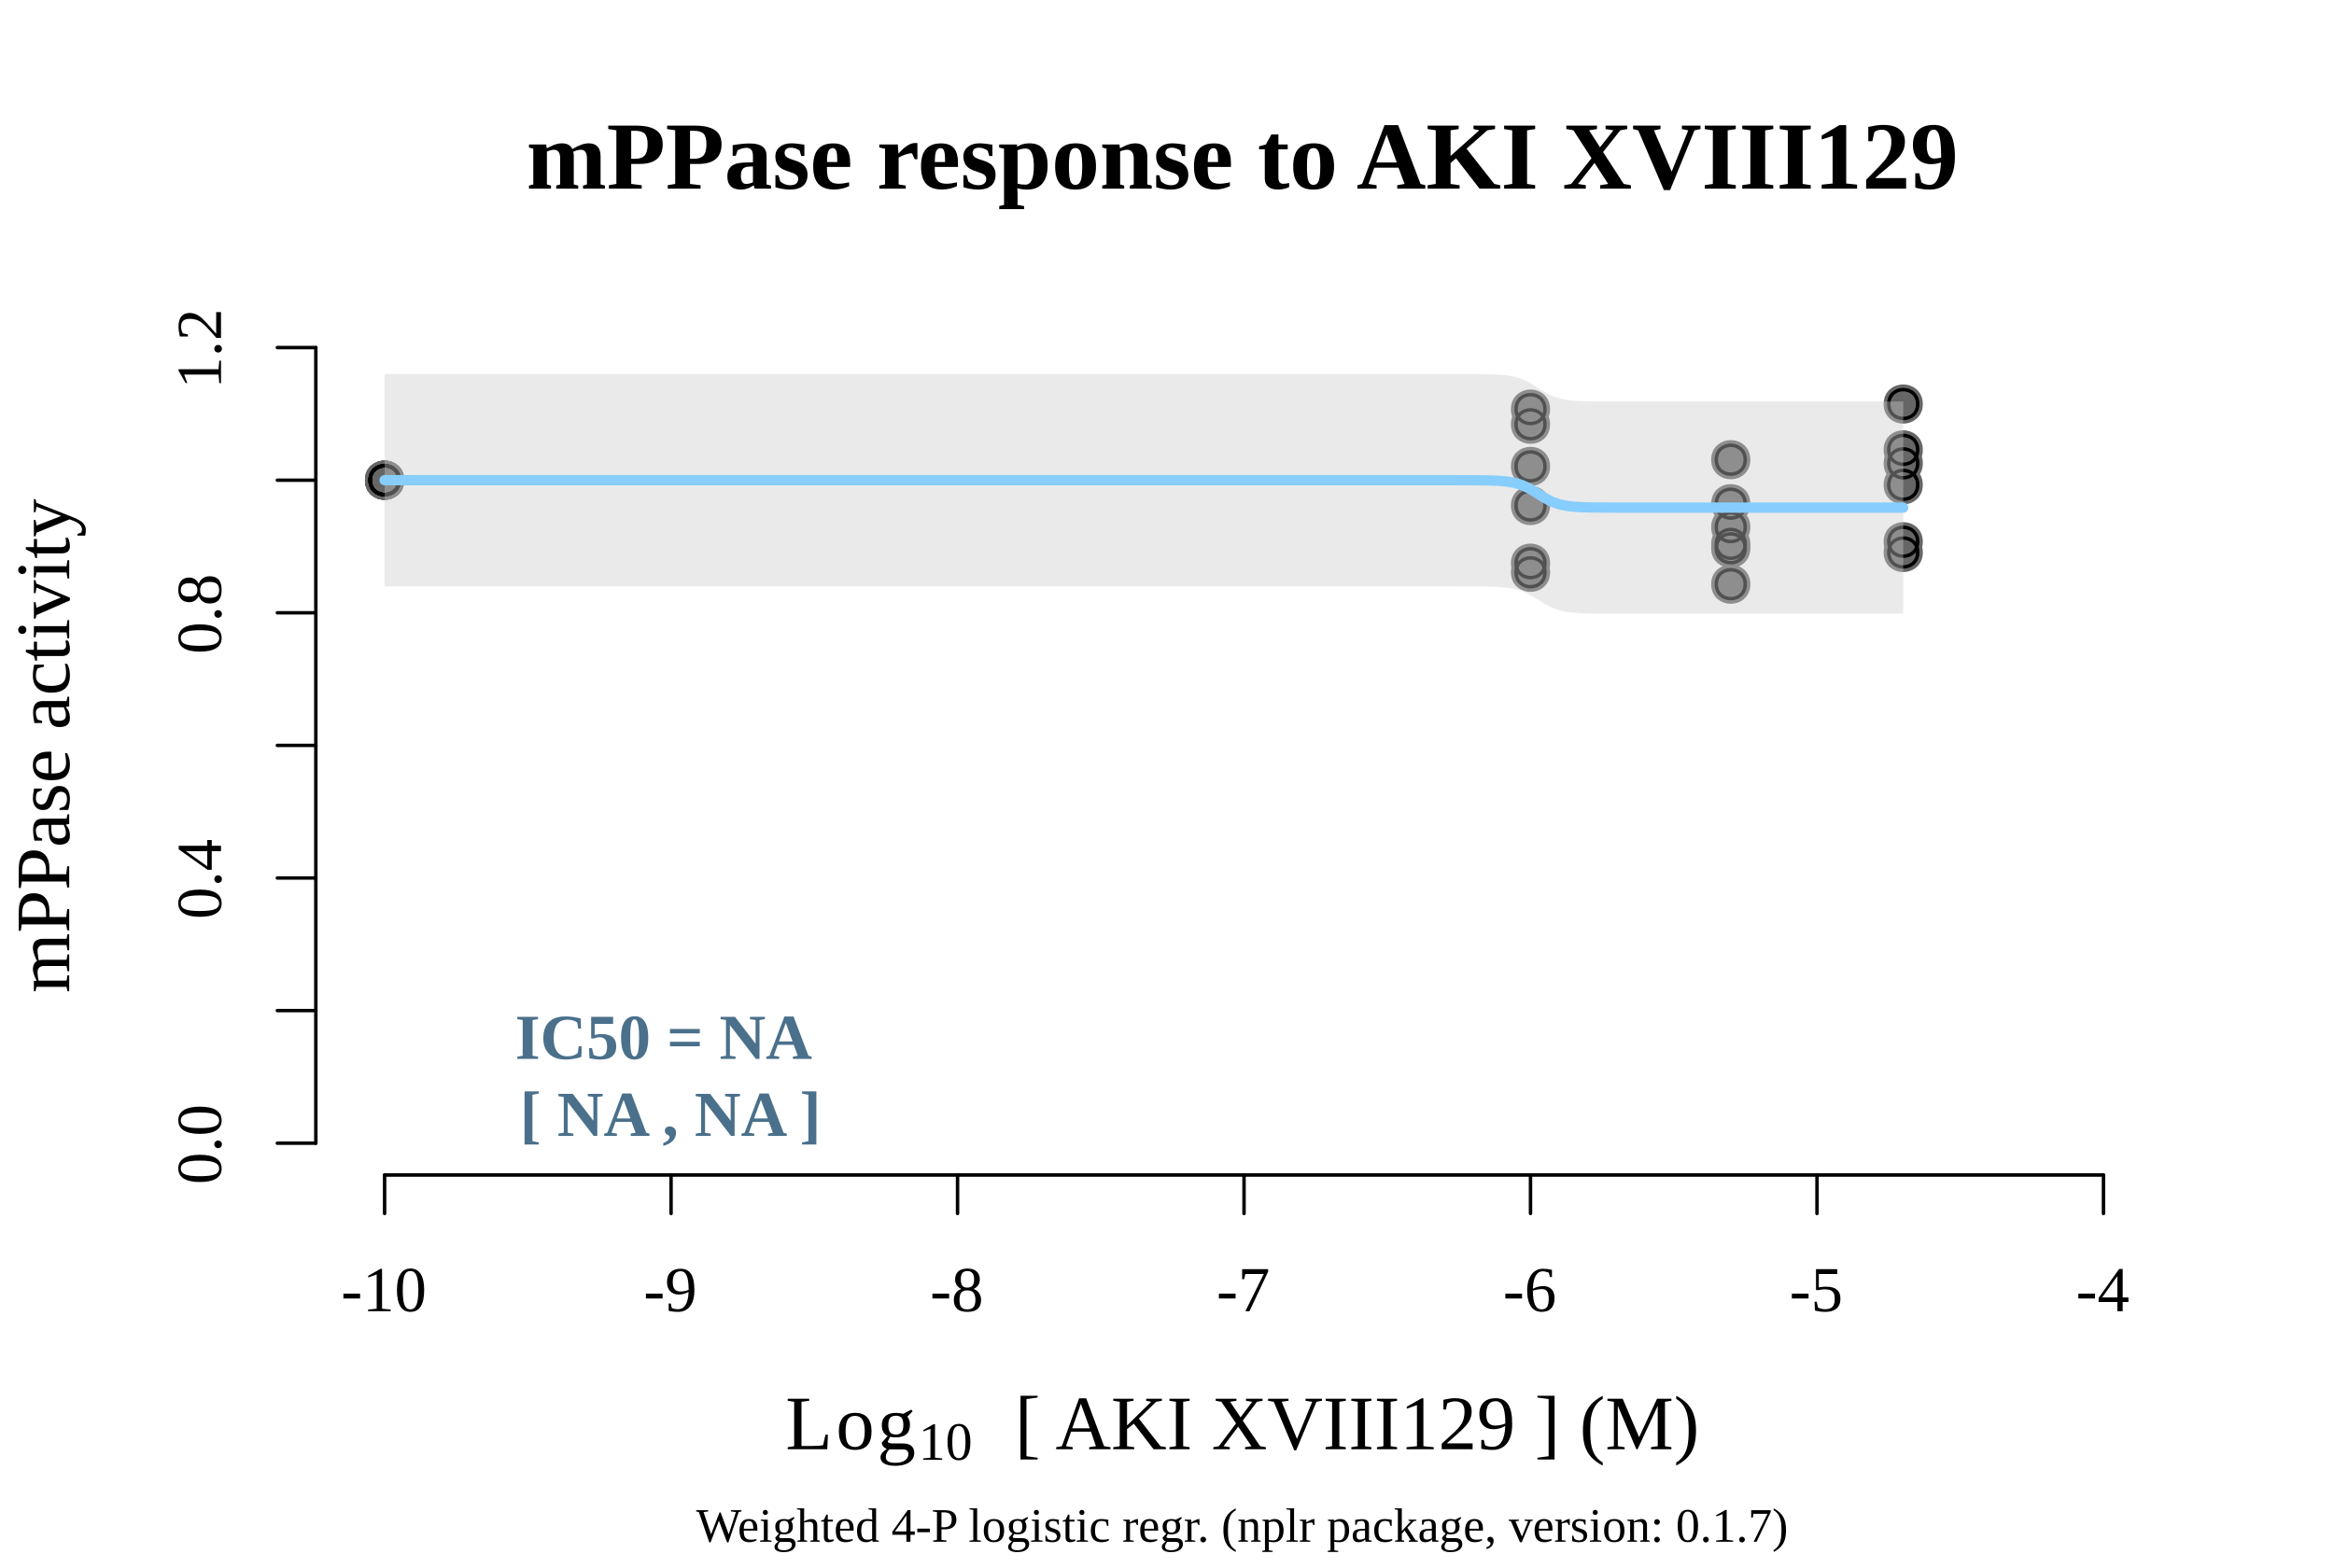 <?xml version="1.0" encoding="UTF-8"?>
<svg xmlns="http://www.w3.org/2000/svg" xmlns:xlink="http://www.w3.org/1999/xlink" width="509pt" height="342pt" viewBox="0 0 509 342" version="1.1">
<defs>
<g>
<symbol overflow="visible" id="glyph0-0">
<path style="stroke:none;" d=""/>
</symbol>
<symbol overflow="visible" id="glyph0-1">
<path style="stroke:none;" d="M 0.516 -2.781 L 0.516 -3.828 L 4.156 -3.828 L 4.156 -2.781 Z M 0.516 -2.781 "/>
</symbol>
<symbol overflow="visible" id="glyph0-2">
<path style="stroke:none;" d="M 4.281 -0.547 L 6.156 -0.359 L 6.156 0 L 1.234 0 L 1.234 -0.359 L 3.109 -0.547 L 3.109 -8.031 L 1.266 -7.359 L 1.266 -7.719 L 3.938 -9.25 L 4.281 -9.25 Z M 4.281 -0.547 "/>
</symbol>
<symbol overflow="visible" id="glyph0-3">
<path style="stroke:none;" d="M 6.469 -4.625 C 6.469 -1.445 5.461 0.141 3.453 0.141 C 2.492 0.141 1.766 -0.266 1.266 -1.078 C 0.773 -1.891 0.531 -3.07 0.531 -4.625 C 0.531 -6.133 0.773 -7.289 1.266 -8.094 C 1.766 -8.906 2.516 -9.312 3.516 -9.312 C 4.484 -9.312 5.219 -8.91 5.719 -8.109 C 6.219 -7.316 6.469 -6.156 6.469 -4.625 Z M 5.203 -4.625 C 5.203 -6.094 5.062 -7.148 4.781 -7.797 C 4.508 -8.441 4.066 -8.766 3.453 -8.766 C 2.867 -8.766 2.445 -8.457 2.188 -7.844 C 1.926 -7.238 1.797 -6.164 1.797 -4.625 C 1.797 -3.07 1.926 -1.977 2.188 -1.344 C 2.445 -0.719 2.867 -0.406 3.453 -0.406 C 4.055 -0.406 4.5 -0.734 4.781 -1.391 C 5.062 -2.055 5.203 -3.133 5.203 -4.625 Z M 5.203 -4.625 "/>
</symbol>
<symbol overflow="visible" id="glyph0-4">
<path style="stroke:none;" d="M 0.453 -6.375 C 0.453 -7.289 0.707 -8 1.219 -8.5 C 1.738 -9.008 2.469 -9.266 3.406 -9.266 C 4.445 -9.266 5.207 -8.891 5.688 -8.141 C 6.176 -7.391 6.422 -6.211 6.422 -4.609 C 6.422 -3.066 6.109 -1.891 5.484 -1.078 C 4.859 -0.266 3.984 0.141 2.859 0.141 C 2.117 0.141 1.438 0.062 0.812 -0.094 L 0.812 -1.688 L 1.266 -1.688 L 1.5 -0.703 C 1.645 -0.629 1.836 -0.566 2.078 -0.516 C 2.328 -0.461 2.578 -0.438 2.828 -0.438 C 3.555 -0.438 4.113 -0.754 4.5 -1.391 C 4.895 -2.035 5.113 -2.977 5.156 -4.219 C 4.469 -3.832 3.766 -3.641 3.047 -3.641 C 2.242 -3.641 1.609 -3.879 1.141 -4.359 C 0.68 -4.836 0.453 -5.508 0.453 -6.375 Z M 3.422 -8.719 C 2.273 -8.719 1.703 -7.926 1.703 -6.344 C 1.703 -5.645 1.836 -5.129 2.109 -4.797 C 2.391 -4.461 2.816 -4.297 3.391 -4.297 C 3.973 -4.297 4.566 -4.414 5.172 -4.656 C 5.172 -6.062 5.031 -7.086 4.75 -7.734 C 4.477 -8.391 4.035 -8.719 3.422 -8.719 Z M 3.422 -8.719 "/>
</symbol>
<symbol overflow="visible" id="glyph0-5">
<path style="stroke:none;" d="M 6.188 -6.938 C 6.188 -6.438 6.062 -6.008 5.812 -5.656 C 5.57 -5.312 5.242 -5.047 4.828 -4.859 C 5.348 -4.672 5.75 -4.367 6.031 -3.953 C 6.32 -3.547 6.469 -3.051 6.469 -2.469 C 6.469 -1.602 6.223 -0.953 5.734 -0.516 C 5.242 -0.078 4.484 0.141 3.453 0.141 C 1.504 0.141 0.531 -0.727 0.531 -2.469 C 0.531 -3.082 0.676 -3.586 0.969 -3.984 C 1.258 -4.379 1.656 -4.672 2.156 -4.859 C 1.758 -5.047 1.438 -5.312 1.188 -5.656 C 0.938 -6 0.812 -6.426 0.812 -6.938 C 0.812 -7.688 1.039 -8.27 1.5 -8.688 C 1.969 -9.102 2.641 -9.312 3.516 -9.312 C 4.359 -9.312 5.016 -9.102 5.484 -8.688 C 5.953 -8.281 6.188 -7.695 6.188 -6.938 Z M 5.234 -2.469 C 5.234 -3.195 5.086 -3.723 4.797 -4.047 C 4.516 -4.379 4.066 -4.547 3.453 -4.547 C 2.859 -4.547 2.426 -4.391 2.156 -4.078 C 1.895 -3.766 1.766 -3.227 1.766 -2.469 C 1.766 -1.695 1.898 -1.16 2.172 -0.859 C 2.441 -0.555 2.867 -0.406 3.453 -0.406 C 4.066 -0.406 4.516 -0.562 4.797 -0.875 C 5.086 -1.195 5.234 -1.727 5.234 -2.469 Z M 4.953 -6.938 C 4.953 -7.562 4.828 -8.02 4.578 -8.312 C 4.336 -8.613 3.969 -8.766 3.469 -8.766 C 2.988 -8.766 2.629 -8.617 2.391 -8.328 C 2.16 -8.047 2.047 -7.582 2.047 -6.938 C 2.047 -6.301 2.16 -5.844 2.391 -5.562 C 2.617 -5.289 2.977 -5.156 3.469 -5.156 C 3.977 -5.156 4.352 -5.297 4.594 -5.578 C 4.832 -5.859 4.953 -6.312 4.953 -6.938 Z M 4.953 -6.938 "/>
</symbol>
<symbol overflow="visible" id="glyph0-6">
<path style="stroke:none;" d="M 1.375 -7 L 0.922 -7 L 0.922 -9.172 L 6.594 -9.172 L 6.594 -8.641 L 2.516 0 L 1.625 0 L 5.641 -8.125 L 1.609 -8.125 Z M 1.375 -7 "/>
</symbol>
<symbol overflow="visible" id="glyph0-7">
<path style="stroke:none;" d="M 6.578 -2.844 C 6.578 -1.895 6.336 -1.16 5.859 -0.641 C 5.379 -0.117 4.688 0.141 3.781 0.141 C 2.75 0.141 1.961 -0.258 1.422 -1.062 C 0.879 -1.863 0.609 -3.02 0.609 -4.531 C 0.609 -5.508 0.75 -6.359 1.031 -7.078 C 1.32 -7.797 1.723 -8.336 2.234 -8.703 C 2.754 -9.078 3.352 -9.266 4.031 -9.266 C 4.695 -9.266 5.359 -9.188 6.016 -9.031 L 6.016 -7.453 L 5.578 -7.453 L 5.328 -8.391 C 5.18 -8.473 4.977 -8.547 4.719 -8.609 C 4.469 -8.672 4.238 -8.703 4.031 -8.703 C 3.363 -8.703 2.844 -8.379 2.469 -7.734 C 2.102 -7.086 1.898 -6.145 1.859 -4.906 C 2.609 -5.289 3.359 -5.484 4.109 -5.484 C 4.91 -5.484 5.52 -5.254 5.938 -4.797 C 6.363 -4.348 6.578 -3.695 6.578 -2.844 Z M 3.75 -0.406 C 4.301 -0.406 4.695 -0.582 4.938 -0.938 C 5.188 -1.301 5.312 -1.895 5.312 -2.719 C 5.312 -3.457 5.191 -3.992 4.953 -4.328 C 4.723 -4.66 4.352 -4.828 3.844 -4.828 C 3.219 -4.828 2.555 -4.711 1.859 -4.484 C 1.859 -3.098 2.016 -2.07 2.328 -1.406 C 2.641 -0.738 3.113 -0.406 3.75 -0.406 Z M 3.75 -0.406 "/>
</symbol>
<symbol overflow="visible" id="glyph0-8">
<path style="stroke:none;" d="M 3.312 -5.359 C 4.375 -5.359 5.16 -5.141 5.672 -4.703 C 6.191 -4.273 6.453 -3.617 6.453 -2.734 C 6.453 -1.805 6.172 -1.094 5.609 -0.594 C 5.047 -0.102 4.242 0.141 3.203 0.141 C 2.336 0.141 1.566 0.039 0.891 -0.156 L 0.812 -2.078 L 1.266 -2.078 L 1.578 -0.797 C 1.773 -0.691 2.016 -0.602 2.297 -0.531 C 2.578 -0.469 2.844 -0.438 3.094 -0.438 C 3.812 -0.438 4.344 -0.602 4.688 -0.938 C 5.031 -1.281 5.203 -1.852 5.203 -2.656 C 5.203 -3.219 5.129 -3.645 4.984 -3.938 C 4.836 -4.227 4.602 -4.441 4.281 -4.578 C 3.957 -4.711 3.531 -4.781 3 -4.781 C 2.582 -4.781 2.176 -4.727 1.781 -4.625 L 1.125 -4.625 L 1.125 -9.172 L 5.766 -9.172 L 5.766 -8.125 L 1.734 -8.125 L 1.734 -5.203 C 2.223 -5.305 2.75 -5.359 3.312 -5.359 Z M 3.312 -5.359 "/>
</symbol>
<symbol overflow="visible" id="glyph0-9">
<path style="stroke:none;" d="M 5.531 -2.016 L 5.531 0 L 4.359 0 L 4.359 -2.016 L 0.281 -2.016 L 0.281 -2.922 L 4.75 -9.219 L 5.531 -9.219 L 5.531 -3 L 6.781 -3 L 6.781 -2.016 Z M 4.359 -7.609 L 4.328 -7.609 L 1.047 -3 L 4.359 -3 Z M 4.359 -7.609 "/>
</symbol>
<symbol overflow="visible" id="glyph1-0">
<path style="stroke:none;" d=""/>
</symbol>
<symbol overflow="visible" id="glyph1-1">
<path style="stroke:none;" d="M -4.625 -6.469 C -1.445 -6.469 0.141 -5.461 0.141 -3.453 C 0.141 -2.492 -0.266 -1.766 -1.078 -1.266 C -1.891 -0.773 -3.07 -0.531 -4.625 -0.531 C -6.133 -0.531 -7.289 -0.773 -8.094 -1.266 C -8.906 -1.766 -9.312 -2.516 -9.312 -3.516 C -9.312 -4.484 -8.91 -5.219 -8.109 -5.719 C -7.316 -6.219 -6.156 -6.469 -4.625 -6.469 Z M -4.625 -5.203 C -6.094 -5.203 -7.148 -5.062 -7.797 -4.781 C -8.441 -4.508 -8.766 -4.066 -8.766 -3.453 C -8.766 -2.867 -8.457 -2.445 -7.844 -2.188 C -7.238 -1.926 -6.164 -1.797 -4.625 -1.797 C -3.07 -1.797 -1.977 -1.926 -1.344 -2.188 C -0.719 -2.445 -0.406 -2.867 -0.406 -3.453 C -0.406 -4.055 -0.734 -4.5 -1.391 -4.781 C -2.055 -5.062 -3.133 -5.203 -4.625 -5.203 Z M -4.625 -5.203 "/>
</symbol>
<symbol overflow="visible" id="glyph1-2">
<path style="stroke:none;" d="M -0.625 -2.578 C -0.406 -2.578 -0.211 -2.5 -0.047 -2.344 C 0.117 -2.188 0.203 -1.988 0.203 -1.75 C 0.203 -1.508 0.117 -1.312 -0.047 -1.156 C -0.211 -1 -0.406 -0.922 -0.625 -0.922 C -0.863 -0.922 -1.062 -1 -1.219 -1.156 C -1.375 -1.32 -1.453 -1.52 -1.453 -1.75 C -1.453 -1.977 -1.375 -2.172 -1.219 -2.328 C -1.062 -2.492 -0.863 -2.578 -0.625 -2.578 Z M -0.625 -2.578 "/>
</symbol>
<symbol overflow="visible" id="glyph1-3">
<path style="stroke:none;" d="M -2.016 -5.531 L 0 -5.531 L 0 -4.359 L -2.016 -4.359 L -2.016 -0.281 L -2.922 -0.281 L -9.219 -4.75 L -9.219 -5.531 L -3 -5.531 L -3 -6.781 L -2.016 -6.781 Z M -7.609 -4.359 L -7.609 -4.328 L -3 -1.047 L -3 -4.359 Z M -7.609 -4.359 "/>
</symbol>
<symbol overflow="visible" id="glyph1-4">
<path style="stroke:none;" d="M -6.938 -6.188 C -6.438 -6.188 -6.008 -6.062 -5.656 -5.812 C -5.312 -5.57 -5.047 -5.242 -4.859 -4.828 C -4.672 -5.348 -4.367 -5.75 -3.953 -6.031 C -3.547 -6.32 -3.051 -6.469 -2.469 -6.469 C -1.602 -6.469 -0.953 -6.223 -0.516 -5.734 C -0.078 -5.242 0.141 -4.484 0.141 -3.453 C 0.141 -1.504 -0.727 -0.531 -2.469 -0.531 C -3.082 -0.531 -3.586 -0.676 -3.984 -0.969 C -4.379 -1.258 -4.672 -1.656 -4.859 -2.156 C -5.047 -1.758 -5.312 -1.438 -5.656 -1.188 C -6 -0.938 -6.426 -0.812 -6.938 -0.812 C -7.688 -0.812 -8.27 -1.039 -8.688 -1.5 C -9.102 -1.969 -9.312 -2.641 -9.312 -3.516 C -9.312 -4.359 -9.102 -5.016 -8.688 -5.484 C -8.281 -5.953 -7.695 -6.188 -6.938 -6.188 Z M -2.469 -5.234 C -3.195 -5.234 -3.723 -5.086 -4.047 -4.797 C -4.379 -4.516 -4.547 -4.066 -4.547 -3.453 C -4.547 -2.859 -4.391 -2.426 -4.078 -2.156 C -3.766 -1.895 -3.227 -1.766 -2.469 -1.766 C -1.695 -1.766 -1.16 -1.898 -0.859 -2.172 C -0.555 -2.441 -0.406 -2.867 -0.406 -3.453 C -0.406 -4.066 -0.562 -4.516 -0.875 -4.797 C -1.195 -5.086 -1.727 -5.234 -2.469 -5.234 Z M -6.938 -4.953 C -7.562 -4.953 -8.02 -4.828 -8.312 -4.578 C -8.613 -4.336 -8.766 -3.969 -8.766 -3.469 C -8.766 -2.988 -8.617 -2.629 -8.328 -2.391 C -8.047 -2.16 -7.582 -2.047 -6.938 -2.047 C -6.301 -2.047 -5.844 -2.16 -5.562 -2.391 C -5.289 -2.617 -5.156 -2.977 -5.156 -3.469 C -5.156 -3.977 -5.297 -4.352 -5.578 -4.594 C -5.859 -4.832 -6.312 -4.953 -6.938 -4.953 Z M -6.938 -4.953 "/>
</symbol>
<symbol overflow="visible" id="glyph1-5">
<path style="stroke:none;" d="M -0.547 -4.281 L -0.359 -6.156 L 0 -6.156 L 0 -1.234 L -0.359 -1.234 L -0.547 -3.109 L -8.031 -3.109 L -7.359 -1.266 L -7.719 -1.266 L -9.25 -3.938 L -9.25 -4.281 Z M -0.547 -4.281 "/>
</symbol>
<symbol overflow="visible" id="glyph1-6">
<path style="stroke:none;" d="M 0 -6.234 L 0 -0.609 L -1 -0.609 L -2.156 -1.891 C -2.875 -2.703 -3.453 -3.301 -3.891 -3.688 C -4.336 -4.07 -4.797 -4.348 -5.266 -4.516 C -5.734 -4.68 -6.27 -4.766 -6.875 -4.766 C -7.469 -4.766 -7.922 -4.629 -8.234 -4.359 C -8.547 -4.086 -8.703 -3.645 -8.703 -3.031 C -8.703 -2.789 -8.664 -2.539 -8.594 -2.281 C -8.531 -2.031 -8.441 -1.805 -8.328 -1.609 L -7.219 -1.375 L -7.219 -0.922 L -8.969 -0.922 C -9.164 -1.754 -9.266 -2.457 -9.266 -3.031 C -9.266 -4.039 -9.055 -4.797 -8.641 -5.297 C -8.223 -5.797 -7.633 -6.047 -6.875 -6.047 C -6.363 -6.047 -5.879 -5.945 -5.422 -5.75 C -4.973 -5.551 -4.523 -5.242 -4.078 -4.828 C -3.629 -4.422 -3 -3.742 -2.188 -2.797 C -1.844 -2.391 -1.461 -1.961 -1.047 -1.516 L -1.047 -6.234 Z M 0 -6.234 "/>
</symbol>
<symbol overflow="visible" id="glyph2-0">
<path style="stroke:none;" d=""/>
</symbol>
<symbol overflow="visible" id="glyph2-1">
<path style="stroke:none;" d="M 4.453 -8.797 L 5.141 -9.156 C 6.098 -9.645 6.957 -9.891 7.719 -9.891 C 8.863 -9.891 9.629 -9.473 10.016 -8.641 C 11.422 -9.473 12.602 -9.891 13.562 -9.891 C 15.301 -9.891 16.172 -8.945 16.172 -7.062 L 16.172 -0.922 L 17.141 -0.672 L 17.141 0 L 12.344 0 L 12.344 -0.672 L 13.203 -0.922 L 13.203 -6.656 C 13.203 -7.227 13.094 -7.676 12.875 -8 C 12.656 -8.32 12.316 -8.484 11.859 -8.484 C 11.359 -8.484 10.812 -8.336 10.219 -8.047 C 10.289 -7.766 10.328 -7.438 10.328 -7.062 L 10.328 -0.922 L 11.297 -0.672 L 11.297 0 L 6.5 0 L 6.5 -0.672 L 7.359 -0.922 L 7.359 -6.656 C 7.359 -7.227 7.25 -7.676 7.031 -8 C 6.812 -8.32 6.473 -8.484 6.016 -8.484 C 5.566 -8.484 5.051 -8.348 4.469 -8.078 L 4.469 -0.922 L 5.359 -0.672 L 5.359 0 L 0.562 0 L 0.562 -0.672 L 1.5 -0.922 L 1.5 -8.719 L 0.562 -8.969 L 0.562 -9.641 L 4.312 -9.641 Z M 4.453 -8.797 "/>
</symbol>
<symbol overflow="visible" id="glyph2-2">
<path style="stroke:none;" d="M 8.938 -9.688 C 8.938 -10.781 8.734 -11.539 8.328 -11.969 C 7.922 -12.406 7.203 -12.625 6.172 -12.625 L 5.359 -12.625 L 5.359 -6.516 L 6.219 -6.516 C 7.164 -6.516 7.852 -6.754 8.281 -7.234 C 8.719 -7.711 8.938 -8.531 8.938 -9.688 Z M 5.359 -5.391 L 5.359 -1.031 L 7.656 -0.75 L 7.656 0 L 0.5 0 L 0.5 -0.75 L 2.125 -1.031 L 2.125 -12.734 L 0.359 -13 L 0.359 -13.75 L 6.422 -13.75 C 8.367 -13.75 9.82 -13.422 10.781 -12.766 C 11.75 -12.117 12.234 -11.098 12.234 -9.703 C 12.234 -6.828 10.555 -5.391 7.203 -5.391 Z M 5.359 -5.391 "/>
</symbol>
<symbol overflow="visible" id="glyph2-3">
<path style="stroke:none;" d="M 5.594 -9.859 C 8.008 -9.859 9.219 -8.969 9.219 -7.188 L 9.219 -0.922 L 10.188 -0.672 L 10.188 0 L 6.641 0 L 6.406 -0.734 C 5.875 -0.367 5.391 -0.125 4.953 0 C 4.523 0.133 4.094 0.203 3.656 0.203 C 1.664 0.203 0.672 -0.754 0.672 -2.672 C 0.672 -3.391 0.816 -3.969 1.109 -4.406 C 1.41 -4.844 1.836 -5.164 2.391 -5.375 C 2.941 -5.582 3.812 -5.695 5 -5.719 L 6.25 -5.75 L 6.25 -7.156 C 6.25 -8.32 5.773 -8.906 4.828 -8.906 C 4.254 -8.906 3.613 -8.727 2.906 -8.375 L 2.516 -7.172 L 1.828 -7.172 L 1.828 -9.5 C 2.867 -9.656 3.629 -9.754 4.109 -9.797 C 4.598 -9.836 5.094 -9.859 5.594 -9.859 Z M 6.25 -4.844 L 5.391 -4.812 C 4.734 -4.781 4.273 -4.602 4.016 -4.281 C 3.754 -3.957 3.625 -3.441 3.625 -2.734 C 3.625 -2.148 3.727 -1.719 3.938 -1.438 C 4.145 -1.164 4.41 -1.031 4.734 -1.031 C 5.203 -1.031 5.707 -1.148 6.25 -1.391 Z M 6.25 -4.844 "/>
</symbol>
<symbol overflow="visible" id="glyph2-4">
<path style="stroke:none;" d="M 7.656 -3.062 C 7.656 -1.988 7.328 -1.176 6.672 -0.625 C 6.016 -0.07 5.055 0.203 3.797 0.203 C 3.273 0.203 2.703 0.145 2.078 0.031 C 1.453 -0.082 0.977 -0.195 0.656 -0.312 L 0.656 -2.938 L 1.328 -2.938 L 1.719 -1.594 C 1.957 -1.352 2.27 -1.148 2.656 -0.984 C 3.051 -0.828 3.453 -0.75 3.859 -0.75 C 4.453 -0.75 4.895 -0.875 5.188 -1.125 C 5.477 -1.383 5.625 -1.711 5.625 -2.109 C 5.625 -2.484 5.484 -2.785 5.203 -3.016 C 4.922 -3.242 4.305 -3.504 3.359 -3.797 C 2.367 -4.098 1.664 -4.516 1.25 -5.047 C 0.844 -5.586 0.641 -6.25 0.641 -7.031 C 0.641 -7.906 0.961 -8.598 1.609 -9.109 C 2.254 -9.629 3.094 -9.891 4.125 -9.891 C 4.82 -9.891 5.77 -9.789 6.969 -9.594 L 6.969 -7.125 L 6.281 -7.125 L 5.953 -8.25 C 5.754 -8.445 5.473 -8.609 5.109 -8.734 C 4.754 -8.867 4.422 -8.938 4.109 -8.938 C 3.609 -8.938 3.238 -8.832 3 -8.625 C 2.77 -8.426 2.656 -8.148 2.656 -7.797 C 2.656 -7.441 2.801 -7.145 3.094 -6.906 C 3.383 -6.676 3.988 -6.426 4.906 -6.156 C 5.906 -5.844 6.613 -5.438 7.031 -4.938 C 7.445 -4.438 7.656 -3.812 7.656 -3.062 Z M 7.656 -3.062 "/>
</symbol>
<symbol overflow="visible" id="glyph2-5">
<path style="stroke:none;" d="M 5.062 -9.875 C 6.375 -9.875 7.32 -9.523 7.906 -8.828 C 8.488 -8.129 8.781 -7.047 8.781 -5.578 L 8.781 -4.734 L 3.719 -4.734 L 3.719 -4.578 C 3.719 -3.555 3.801 -2.828 3.969 -2.391 C 4.133 -1.961 4.398 -1.633 4.766 -1.406 C 5.141 -1.188 5.645 -1.078 6.281 -1.078 C 6.883 -1.078 7.645 -1.176 8.562 -1.375 L 8.562 -0.578 C 8.188 -0.359 7.695 -0.176 7.094 -0.031 C 6.5 0.113 5.922 0.188 5.359 0.188 C 3.773 0.188 2.602 -0.223 1.844 -1.047 C 1.094 -1.867 0.719 -3.145 0.719 -4.875 C 0.719 -6.551 1.078 -7.801 1.797 -8.625 C 2.516 -9.457 3.602 -9.875 5.062 -9.875 Z M 4.953 -8.844 C 4.547 -8.844 4.238 -8.617 4.031 -8.172 C 3.832 -7.723 3.734 -6.938 3.734 -5.812 L 5.969 -5.812 C 5.969 -6.727 5.938 -7.375 5.875 -7.75 C 5.812 -8.125 5.707 -8.398 5.562 -8.578 C 5.414 -8.754 5.211 -8.844 4.953 -8.844 Z M 4.953 -8.844 "/>
</symbol>
<symbol overflow="visible" id="glyph2-6">
<path style="stroke:none;" d=""/>
</symbol>
<symbol overflow="visible" id="glyph2-7">
<path style="stroke:none;" d="M 4.734 -7.641 C 5.461 -8.461 6.117 -9.051 6.703 -9.406 C 7.297 -9.77 7.832 -9.953 8.312 -9.953 L 8.875 -9.953 L 8.875 -6.422 L 8.297 -6.422 L 7.688 -7.719 C 7.258 -7.719 6.77 -7.625 6.219 -7.438 C 5.676 -7.25 5.195 -7.031 4.781 -6.781 L 4.781 -0.922 L 6.328 -0.672 L 6.328 0 L 0.562 0 L 0.562 -0.672 L 1.812 -0.922 L 1.812 -8.719 L 0.562 -8.969 L 0.562 -9.641 L 4.609 -9.641 Z M 4.734 -7.641 "/>
</symbol>
<symbol overflow="visible" id="glyph2-8">
<path style="stroke:none;" d="M 4.188 -9.141 C 4.926 -9.641 5.816 -9.891 6.859 -9.891 C 8.203 -9.891 9.195 -9.492 9.844 -8.703 C 10.5 -7.922 10.828 -6.688 10.828 -5 C 10.828 -3.312 10.445 -2.02 9.688 -1.125 C 8.926 -0.238 7.836 0.203 6.422 0.203 C 5.691 0.203 4.957 0.109 4.219 -0.078 C 4.258 0.379 4.281 0.891 4.281 1.453 L 4.281 3.547 L 5.703 3.797 L 5.703 4.469 L 0.281 4.469 L 0.281 3.797 L 1.328 3.547 L 1.328 -8.719 L 0.266 -8.969 L 0.266 -9.641 L 4.172 -9.641 Z M 7.828 -4.922 C 7.828 -7.473 7.234 -8.75 6.047 -8.75 C 5.41 -8.75 4.82 -8.625 4.281 -8.375 L 4.281 -1.094 C 4.832 -0.945 5.41 -0.875 6.016 -0.875 C 7.223 -0.875 7.828 -2.223 7.828 -4.922 Z M 7.828 -4.922 "/>
</symbol>
<symbol overflow="visible" id="glyph2-9">
<path style="stroke:none;" d="M 9.703 -4.875 C 9.703 -3.145 9.328 -1.863 8.578 -1.031 C 7.836 -0.207 6.707 0.203 5.188 0.203 C 3.707 0.203 2.602 -0.211 1.875 -1.047 C 1.156 -1.891 0.797 -3.164 0.797 -4.875 C 0.797 -6.57 1.16 -7.832 1.891 -8.656 C 2.629 -9.477 3.754 -9.891 5.266 -9.891 C 6.797 -9.891 7.914 -9.461 8.625 -8.609 C 9.344 -7.766 9.703 -6.52 9.703 -4.875 Z M 6.703 -4.875 C 6.703 -6.375 6.586 -7.41 6.359 -7.984 C 6.141 -8.566 5.754 -8.859 5.203 -8.859 C 4.68 -8.859 4.316 -8.582 4.109 -8.031 C 3.898 -7.477 3.797 -6.426 3.797 -4.875 C 3.797 -3.289 3.898 -2.219 4.109 -1.656 C 4.328 -1.102 4.691 -0.828 5.203 -0.828 C 5.742 -0.828 6.129 -1.117 6.359 -1.703 C 6.586 -2.297 6.703 -3.352 6.703 -4.875 Z M 6.703 -4.875 "/>
</symbol>
<symbol overflow="visible" id="glyph2-10">
<path style="stroke:none;" d="M 4.453 -8.797 L 5.141 -9.156 C 6.098 -9.645 6.961 -9.891 7.734 -9.891 C 9.504 -9.891 10.391 -8.945 10.391 -7.062 L 10.391 -0.922 L 11.359 -0.672 L 11.359 0 L 6.578 0 L 6.578 -0.672 L 7.438 -0.922 L 7.438 -6.656 C 7.438 -7.227 7.312 -7.676 7.062 -8 C 6.82 -8.32 6.477 -8.484 6.031 -8.484 C 5.508 -8.484 4.988 -8.363 4.469 -8.125 L 4.469 -0.922 L 5.359 -0.672 L 5.359 0 L 0.562 0 L 0.562 -0.672 L 1.5 -0.922 L 1.5 -8.719 L 0.562 -8.969 L 0.562 -9.641 L 4.312 -9.641 Z M 4.453 -8.797 "/>
</symbol>
<symbol overflow="visible" id="glyph2-11">
<path style="stroke:none;" d="M 4.484 0.203 C 3.566 0.203 2.852 -0.004 2.344 -0.422 C 1.844 -0.836 1.594 -1.438 1.594 -2.219 L 1.594 -8.578 L 0.344 -8.578 L 0.344 -9.234 L 1.828 -9.641 L 3.031 -11.828 L 4.562 -11.828 L 4.562 -9.641 L 6.594 -9.641 L 6.594 -8.578 L 4.562 -8.578 L 4.562 -2.406 C 4.562 -1.969 4.648 -1.633 4.828 -1.406 C 5.016 -1.176 5.258 -1.062 5.562 -1.062 C 5.926 -1.062 6.375 -1.117 6.906 -1.234 L 6.906 -0.359 C 6.695 -0.211 6.344 -0.082 5.844 0.031 C 5.352 0.145 4.898 0.203 4.484 0.203 Z M 4.484 0.203 "/>
</symbol>
<symbol overflow="visible" id="glyph2-12">
<path style="stroke:none;" d="M 4.391 -0.75 L 4.391 0 L 0.203 0 L 0.203 -0.75 L 1.234 -1.031 L 6.125 -13.859 L 9.094 -13.859 L 13.969 -1.031 L 15.016 -0.75 L 15.016 0 L 8.891 0 L 8.891 -0.75 L 10.484 -1.031 L 9.172 -4.578 L 3.891 -4.578 L 2.625 -1.031 Z M 6.578 -11.797 L 4.312 -5.719 L 8.781 -5.719 Z M 6.578 -11.797 "/>
</symbol>
<symbol overflow="visible" id="glyph2-13">
<path style="stroke:none;" d="M 15.062 -13.75 L 15.062 -13 L 13.375 -12.734 L 8.844 -8.719 L 14.891 -1.031 L 16.172 -0.75 L 16.172 0 L 11.672 0 L 6.547 -6.625 L 5.359 -5.594 L 5.359 -1.031 L 7.328 -0.75 L 7.328 0 L 0.359 0 L 0.359 -0.75 L 2.125 -1.031 L 2.125 -12.734 L 0.359 -13 L 0.359 -13.75 L 7.125 -13.75 L 7.125 -13 L 5.359 -12.734 L 5.359 -7.141 L 11.625 -12.734 L 10.359 -13 L 10.359 -13.75 Z M 15.062 -13.75 "/>
</symbol>
<symbol overflow="visible" id="glyph2-14">
<path style="stroke:none;" d="M 5.703 -1.031 L 7.469 -0.766 L 7.469 0 L 0.703 0 L 0.703 -0.766 L 2.469 -1.031 L 2.469 -12.719 L 0.703 -13 L 0.703 -13.75 L 7.469 -13.75 L 7.469 -13 L 5.703 -12.719 Z M 5.703 -1.031 "/>
</symbol>
<symbol overflow="visible" id="glyph2-15">
<path style="stroke:none;" d="M 3.391 -1.031 L 5.094 -0.75 L 5.094 0 L 0.391 0 L 0.391 -0.75 L 1.906 -1.031 L 6.328 -6.641 L 2.391 -12.734 L 0.844 -13 L 0.844 -13.75 L 7.531 -13.75 L 7.531 -13 L 5.797 -12.734 L 8.188 -9.031 L 11.109 -12.734 L 9.406 -13 L 9.406 -13.75 L 14.125 -13.75 L 14.125 -13 L 12.609 -12.734 L 8.859 -7.984 L 13.359 -1.031 L 14.922 -0.75 L 14.922 0 L 8.219 0 L 8.219 -0.75 L 9.969 -1.031 L 7 -5.609 Z M 3.391 -1.031 "/>
</symbol>
<symbol overflow="visible" id="glyph2-16">
<path style="stroke:none;" d="M 14.938 -13.75 L 14.938 -13 L 13.625 -12.719 L 8.312 0.312 L 6.953 0.312 L 1.359 -12.719 L 0.234 -13 L 0.234 -13.75 L 6.219 -13.75 L 6.219 -13 L 4.781 -12.719 L 8.656 -3.719 L 12.266 -12.719 L 10.875 -13 L 10.875 -13.75 Z M 14.938 -13.75 "/>
</symbol>
<symbol overflow="visible" id="glyph2-17">
<path style="stroke:none;" d="M 7.031 -1.125 L 9.406 -0.875 L 9.406 0 L 1.688 0 L 1.688 -0.875 L 4.062 -1.125 L 4.062 -11.5 L 1.688 -10.719 L 1.688 -11.594 L 5.562 -13.859 L 7.031 -13.859 Z M 7.031 -1.125 "/>
</symbol>
<symbol overflow="visible" id="glyph2-18">
<path style="stroke:none;" d="M 9.594 0 L 0.875 0 L 0.875 -1.938 C 1.469 -2.562 2.016 -3.125 2.516 -3.625 C 3.609 -4.707 4.406 -5.555 4.906 -6.172 C 5.414 -6.797 5.785 -7.438 6.016 -8.094 C 6.254 -8.758 6.375 -9.516 6.375 -10.359 C 6.375 -11.109 6.191 -11.711 5.828 -12.172 C 5.473 -12.629 4.992 -12.859 4.391 -12.859 C 3.961 -12.859 3.625 -12.812 3.375 -12.719 C 3.125 -12.633 2.891 -12.504 2.672 -12.328 L 2.234 -10.344 L 1.344 -10.344 L 1.344 -13.469 C 1.883 -13.582 2.414 -13.68 2.938 -13.766 C 3.469 -13.859 4.039 -13.906 4.656 -13.906 C 6.164 -13.906 7.32 -13.594 8.125 -12.969 C 8.926 -12.344 9.328 -11.457 9.328 -10.312 C 9.328 -9.594 9.207 -8.941 8.969 -8.359 C 8.727 -7.773 8.348 -7.207 7.828 -6.656 C 7.316 -6.102 6.297 -5.203 4.766 -3.953 C 4.172 -3.473 3.531 -2.926 2.844 -2.312 L 9.594 -2.312 Z M 9.594 0 "/>
</symbol>
<symbol overflow="visible" id="glyph2-19">
<path style="stroke:none;" d="M 0.578 -9.562 C 0.578 -10.957 0.973 -12.031 1.766 -12.781 C 2.566 -13.531 3.68 -13.906 5.109 -13.906 C 6.711 -13.906 7.883 -13.336 8.625 -12.203 C 9.363 -11.078 9.734 -9.312 9.734 -6.906 C 9.734 -5.363 9.516 -4.062 9.078 -3 C 8.648 -1.945 8.031 -1.148 7.219 -0.609 C 6.406 -0.066 5.426 0.203 4.281 0.203 C 3.145 0.203 2.082 0.055 1.094 -0.234 L 1.094 -3.359 L 1.984 -3.359 L 2.438 -1.375 C 2.676 -1.207 2.957 -1.07 3.281 -0.969 C 3.613 -0.875 3.938 -0.828 4.25 -0.828 C 4.988 -0.828 5.562 -1.242 5.969 -2.078 C 6.383 -2.922 6.629 -4.133 6.703 -5.719 C 5.984 -5.469 5.273 -5.344 4.578 -5.344 C 3.336 -5.344 2.359 -5.711 1.641 -6.453 C 0.93 -7.191 0.578 -8.227 0.578 -9.562 Z M 3.594 -9.516 C 3.594 -7.555 4.125 -6.578 5.188 -6.578 C 5.707 -6.578 6.223 -6.641 6.734 -6.766 L 6.734 -6.906 C 6.734 -8.883 6.613 -10.375 6.375 -11.375 C 6.133 -12.375 5.719 -12.875 5.125 -12.875 C 4.102 -12.875 3.594 -11.754 3.594 -9.516 Z M 3.594 -9.516 "/>
</symbol>
<symbol overflow="visible" id="glyph3-0">
<path style="stroke:none;" d=""/>
</symbol>
<symbol overflow="visible" id="glyph3-1">
<path style="stroke:none;" d="M 5.172 -10.562 L 3.484 -10.344 L 3.484 -0.703 L 5.641 -0.703 C 6.805 -0.703 7.66 -0.758 8.203 -0.875 L 8.719 -3.156 L 9.25 -3.156 L 9.109 0 L 0.484 0 L 0.484 -0.438 L 1.891 -0.656 L 1.891 -10.344 L 0.484 -10.562 L 0.484 -11 L 5.172 -11 Z M 5.172 -10.562 "/>
</symbol>
<symbol overflow="visible" id="glyph3-2">
<path style="stroke:none;" d="M 7.766 -3.891 C 7.766 -1.191 6.562 0.156 4.156 0.156 C 2.988 0.156 2.109 -0.188 1.516 -0.875 C 0.93 -1.57 0.641 -2.578 0.641 -3.891 C 0.641 -5.191 0.93 -6.188 1.516 -6.875 C 2.109 -7.57 3.008 -7.922 4.219 -7.922 C 5.383 -7.922 6.266 -7.582 6.859 -6.906 C 7.461 -6.227 7.766 -5.223 7.766 -3.891 Z M 6.281 -3.891 C 6.281 -5.078 6.109 -5.938 5.766 -6.469 C 5.422 -7 4.883 -7.266 4.156 -7.266 C 3.438 -7.266 2.914 -7.008 2.594 -6.5 C 2.27 -5.988 2.109 -5.117 2.109 -3.891 C 2.109 -2.648 2.27 -1.77 2.594 -1.25 C 2.926 -0.738 3.445 -0.484 4.156 -0.484 C 4.875 -0.484 5.406 -0.75 5.75 -1.281 C 6.102 -1.82 6.281 -2.691 6.281 -3.891 Z M 6.281 -3.891 "/>
</symbol>
<symbol overflow="visible" id="glyph3-3">
<path style="stroke:none;" d="M 7.141 -5.281 C 7.141 -4.383 6.875 -3.707 6.344 -3.25 C 5.812 -2.801 5.047 -2.578 4.047 -2.578 C 3.598 -2.578 3.188 -2.617 2.812 -2.703 L 2.281 -1.625 C 2.301 -1.539 2.41 -1.457 2.609 -1.375 C 2.805 -1.289 3.051 -1.25 3.344 -1.25 L 5.625 -1.25 C 6.457 -1.25 7.07 -1.066 7.469 -0.703 C 7.875 -0.336 8.078 0.156 8.078 0.781 C 8.078 1.363 7.914 1.863 7.594 2.281 C 7.281 2.707 6.812 3.035 6.188 3.266 C 5.57 3.504 4.82 3.625 3.938 3.625 C 2.895 3.625 2.098 3.461 1.547 3.141 C 0.992 2.816 0.719 2.359 0.719 1.766 C 0.719 1.473 0.816 1.188 1.016 0.906 C 1.211 0.625 1.57 0.297 2.094 -0.078 C 1.781 -0.18 1.52 -0.359 1.312 -0.609 C 1.102 -0.867 1 -1.141 1 -1.422 L 2.281 -2.891 C 1.426 -3.297 1 -4.094 1 -5.281 C 1 -6.113 1.266 -6.758 1.797 -7.219 C 2.328 -7.688 3.102 -7.922 4.125 -7.922 C 4.32 -7.922 4.578 -7.898 4.891 -7.859 C 5.211 -7.816 5.457 -7.766 5.625 -7.703 L 7.438 -8.625 L 7.719 -8.266 L 6.578 -7.094 C 6.953 -6.676 7.141 -6.07 7.141 -5.281 Z M 6.797 1.047 C 6.797 0.734 6.695 0.488 6.5 0.312 C 6.312 0.133 6.023 0.047 5.641 0.047 L 2.656 0.047 C 2.426 0.242 2.238 0.492 2.094 0.797 C 1.945 1.098 1.875 1.383 1.875 1.656 C 1.875 2.125 2.039 2.457 2.375 2.656 C 2.719 2.863 3.238 2.969 3.938 2.969 C 4.852 2.969 5.555 2.797 6.047 2.453 C 6.547 2.117 6.797 1.648 6.797 1.047 Z M 4.062 -3.203 C 4.664 -3.203 5.086 -3.375 5.328 -3.719 C 5.578 -4.062 5.703 -4.582 5.703 -5.281 C 5.703 -6 5.57 -6.516 5.312 -6.828 C 5.062 -7.141 4.648 -7.297 4.078 -7.297 C 3.504 -7.297 3.082 -7.141 2.812 -6.828 C 2.551 -6.516 2.422 -6 2.422 -5.281 C 2.422 -4.551 2.551 -4.02 2.812 -3.688 C 3.07 -3.363 3.488 -3.203 4.062 -3.203 Z M 4.062 -3.203 "/>
</symbol>
<symbol overflow="visible" id="glyph3-4">
<path style="stroke:none;" d="M 1.25 2.25 L 1.25 -11.656 L 4.984 -11.656 L 4.984 -11.266 L 2.547 -10.938 L 2.547 1.531 L 4.984 1.859 L 4.984 2.25 Z M 1.25 2.25 "/>
</symbol>
<symbol overflow="visible" id="glyph3-5">
<path style="stroke:none;" d=""/>
</symbol>
<symbol overflow="visible" id="glyph3-6">
<path style="stroke:none;" d="M 3.781 -0.438 L 3.781 0 L 0.156 0 L 0.156 -0.438 L 1.406 -0.656 L 5.156 -11.094 L 6.719 -11.094 L 10.609 -0.656 L 12 -0.438 L 12 0 L 7.359 0 L 7.359 -0.438 L 8.828 -0.656 L 7.75 -3.828 L 3.406 -3.828 L 2.297 -0.656 Z M 5.547 -9.906 L 3.656 -4.562 L 7.484 -4.562 Z M 5.547 -9.906 "/>
</symbol>
<symbol overflow="visible" id="glyph3-7">
<path style="stroke:none;" d="M 11.094 -11 L 11.094 -10.562 L 9.828 -10.344 L 6.062 -6.672 L 10.766 -0.656 L 11.953 -0.438 L 11.953 0 L 9.266 0 L 4.969 -5.562 L 3.484 -4.375 L 3.484 -0.656 L 5.047 -0.438 L 5.047 0 L 0.484 0 L 0.484 -0.438 L 1.891 -0.656 L 1.891 -10.344 L 0.484 -10.562 L 0.484 -11 L 4.891 -11 L 4.891 -10.562 L 3.484 -10.344 L 3.484 -5.172 L 8.75 -10.344 L 7.656 -10.562 L 7.656 -11 Z M 11.094 -11 "/>
</symbol>
<symbol overflow="visible" id="glyph3-8">
<path style="stroke:none;" d="M 3.594 -0.656 L 5 -0.438 L 5 0 L 0.609 0 L 0.609 -0.438 L 2.016 -0.656 L 2.016 -10.344 L 0.609 -10.562 L 0.609 -11 L 5 -11 L 5 -10.562 L 3.594 -10.344 Z M 3.594 -0.656 "/>
</symbol>
<symbol overflow="visible" id="glyph3-9">
<path style="stroke:none;" d="M 2.594 -0.656 L 3.969 -0.438 L 3.969 0 L 0.375 0 L 0.375 -0.438 L 1.578 -0.656 L 5.328 -5.625 L 2.125 -10.344 L 0.891 -10.562 L 0.891 -11 L 5.422 -11 L 5.422 -10.562 L 4.031 -10.344 L 6.312 -6.953 L 8.859 -10.344 L 7.5 -10.562 L 7.5 -11 L 11.109 -11 L 11.109 -10.562 L 9.891 -10.344 L 6.797 -6.234 L 10.578 -0.656 L 11.828 -0.438 L 11.828 0 L 7.297 0 L 7.297 -0.438 L 8.688 -0.656 L 5.797 -4.922 Z M 2.594 -0.656 "/>
</symbol>
<symbol overflow="visible" id="glyph3-10">
<path style="stroke:none;" d="M 11.938 -11 L 11.938 -10.562 L 10.734 -10.344 L 6.312 0.25 L 5.891 0.25 L 1.422 -10.344 L 0.188 -10.562 L 0.188 -11 L 4.641 -11 L 4.641 -10.562 L 3.156 -10.344 L 6.484 -2.25 L 9.812 -10.344 L 8.359 -10.562 L 8.359 -11 Z M 11.938 -11 "/>
</symbol>
<symbol overflow="visible" id="glyph3-11">
<path style="stroke:none;" d="M 5.141 -0.656 L 7.391 -0.438 L 7.391 0 L 1.469 0 L 1.469 -0.438 L 3.734 -0.656 L 3.734 -9.625 L 1.516 -8.828 L 1.516 -9.266 L 4.719 -11.094 L 5.141 -11.094 Z M 5.141 -0.656 "/>
</symbol>
<symbol overflow="visible" id="glyph3-12">
<path style="stroke:none;" d="M 7.469 0 L 0.734 0 L 0.734 -1.203 L 2.266 -2.594 C 3.242 -3.445 3.961 -4.141 4.422 -4.672 C 4.879 -5.203 5.207 -5.75 5.406 -6.312 C 5.602 -6.875 5.703 -7.52 5.703 -8.25 C 5.703 -8.957 5.539 -9.5 5.219 -9.875 C 4.895 -10.25 4.367 -10.438 3.641 -10.438 C 3.348 -10.438 3.047 -10.395 2.734 -10.312 C 2.43 -10.227 2.164 -10.125 1.938 -10 L 1.656 -8.656 L 1.109 -8.656 L 1.109 -10.766 C 2.098 -11.004 2.941 -11.125 3.641 -11.125 C 4.848 -11.125 5.754 -10.875 6.359 -10.375 C 6.961 -9.875 7.266 -9.164 7.266 -8.25 C 7.266 -7.633 7.145 -7.055 6.906 -6.516 C 6.664 -5.973 6.297 -5.43 5.797 -4.891 C 5.305 -4.348 4.492 -3.594 3.359 -2.625 C 2.867 -2.219 2.352 -1.766 1.812 -1.266 L 7.469 -1.266 Z M 7.469 0 "/>
</symbol>
<symbol overflow="visible" id="glyph3-13">
<path style="stroke:none;" d="M 0.547 -7.641 C 0.547 -8.742 0.852 -9.598 1.469 -10.203 C 2.082 -10.816 2.953 -11.125 4.078 -11.125 C 5.336 -11.125 6.254 -10.672 6.828 -9.766 C 7.41 -8.867 7.703 -7.457 7.703 -5.531 C 7.703 -3.688 7.328 -2.273 6.578 -1.297 C 5.836 -0.328 4.785 0.156 3.422 0.156 C 2.535 0.156 1.719 0.066 0.969 -0.109 L 0.969 -2.016 L 1.516 -2.016 L 1.797 -0.844 C 1.973 -0.758 2.207 -0.68 2.5 -0.609 C 2.789 -0.547 3.086 -0.516 3.391 -0.516 C 4.266 -0.516 4.938 -0.898 5.406 -1.672 C 5.883 -2.441 6.145 -3.57 6.188 -5.062 C 5.363 -4.594 4.52 -4.359 3.656 -4.359 C 2.688 -4.359 1.926 -4.645 1.375 -5.219 C 0.82 -5.801 0.547 -6.609 0.547 -7.641 Z M 4.094 -10.469 C 2.727 -10.469 2.047 -9.516 2.047 -7.609 C 2.047 -6.773 2.207 -6.156 2.531 -5.75 C 2.863 -5.352 3.375 -5.156 4.062 -5.156 C 4.77 -5.156 5.484 -5.301 6.203 -5.594 C 6.203 -7.27 6.035 -8.5 5.703 -9.281 C 5.367 -10.07 4.832 -10.469 4.094 -10.469 Z M 4.094 -10.469 "/>
</symbol>
<symbol overflow="visible" id="glyph3-14">
<path style="stroke:none;" d="M 0.609 2.25 L 0.609 1.859 L 3.047 1.531 L 3.047 -10.938 L 0.609 -11.266 L 0.609 -11.656 L 4.344 -11.656 L 4.344 2.25 Z M 0.609 2.25 "/>
</symbol>
<symbol overflow="visible" id="glyph3-15">
<path style="stroke:none;" d="M 2.328 -4.047 C 2.328 -2.629 2.422 -1.5 2.609 -0.656 C 2.797 0.188 3.094 0.898 3.5 1.484 C 3.914 2.066 4.43 2.535 5.047 2.891 L 5.047 3.578 C 3.961 3.004 3.113 2.375 2.5 1.688 C 1.895 1.008 1.445 0.211 1.156 -0.703 C 0.875 -1.629 0.734 -2.742 0.734 -4.047 C 0.734 -5.348 0.875 -6.457 1.156 -7.375 C 1.445 -8.289 1.895 -9.086 2.5 -9.766 C 3.102 -10.441 3.953 -11.07 5.047 -11.656 L 5.047 -10.969 C 4.379 -10.582 3.848 -10.086 3.453 -9.484 C 3.066 -8.891 2.781 -8.191 2.594 -7.391 C 2.414 -6.598 2.328 -5.484 2.328 -4.047 Z M 2.328 -4.047 "/>
</symbol>
<symbol overflow="visible" id="glyph3-16">
<path style="stroke:none;" d="M 7.062 0 L 6.781 0 L 2.75 -9.453 L 2.75 -0.656 L 4.234 -0.438 L 4.234 0 L 0.484 0 L 0.484 -0.438 L 1.891 -0.656 L 1.891 -10.344 L 0.484 -10.562 L 0.484 -11 L 3.812 -11 L 7.391 -2.625 L 11.297 -11 L 14.438 -11 L 14.438 -10.562 L 13.031 -10.344 L 13.031 -0.656 L 14.438 -0.438 L 14.438 0 L 9.984 0 L 9.984 -0.438 L 11.453 -0.656 L 11.453 -9.453 Z M 7.062 0 "/>
</symbol>
<symbol overflow="visible" id="glyph3-17">
<path style="stroke:none;" d="M 0.547 3.578 L 0.547 2.891 C 1.16 2.535 1.672 2.066 2.078 1.484 C 2.492 0.898 2.797 0.188 2.984 -0.656 C 3.172 -1.5 3.266 -2.629 3.266 -4.047 C 3.266 -5.484 3.172 -6.598 2.984 -7.391 C 2.805 -8.191 2.52 -8.891 2.125 -9.484 C 1.738 -10.086 1.211 -10.582 0.547 -10.969 L 0.547 -11.656 C 1.641 -11.07 2.488 -10.441 3.094 -9.766 C 3.695 -9.086 4.141 -8.289 4.422 -7.375 C 4.711 -6.457 4.859 -5.348 4.859 -4.047 C 4.859 -2.742 4.711 -1.629 4.422 -0.703 C 4.141 0.211 3.695 1.008 3.094 1.688 C 2.488 2.363 1.641 2.992 0.547 3.578 Z M 0.547 3.578 "/>
</symbol>
<symbol overflow="visible" id="glyph4-0">
<path style="stroke:none;" d=""/>
</symbol>
<symbol overflow="visible" id="glyph4-1">
<path style="stroke:none;" d="M 3.609 -0.453 L 5.172 -0.297 L 5.172 0 L 1.031 0 L 1.031 -0.297 L 2.609 -0.453 L 2.609 -6.75 L 1.062 -6.188 L 1.062 -6.484 L 3.297 -7.766 L 3.609 -7.766 Z M 3.609 -0.453 "/>
</symbol>
<symbol overflow="visible" id="glyph4-2">
<path style="stroke:none;" d="M 5.438 -3.891 C 5.438 -1.223 4.594 0.109 2.906 0.109 C 2.094 0.109 1.477 -0.227 1.062 -0.906 C 0.656 -1.594 0.453 -2.586 0.453 -3.891 C 0.453 -5.16 0.656 -6.133 1.062 -6.812 C 1.477 -7.488 2.109 -7.828 2.953 -7.828 C 3.766 -7.828 4.379 -7.488 4.797 -6.812 C 5.223 -6.145 5.438 -5.172 5.438 -3.891 Z M 4.375 -3.891 C 4.375 -5.117 4.254 -6.004 4.016 -6.547 C 3.785 -7.086 3.414 -7.359 2.906 -7.359 C 2.406 -7.359 2.047 -7.102 1.828 -6.594 C 1.609 -6.082 1.5 -5.18 1.5 -3.891 C 1.5 -2.586 1.609 -1.672 1.828 -1.141 C 2.055 -0.609 2.414 -0.344 2.906 -0.344 C 3.414 -0.344 3.785 -0.617 4.016 -1.172 C 4.254 -1.734 4.375 -2.641 4.375 -3.891 Z M 4.375 -3.891 "/>
</symbol>
<symbol overflow="visible" id="glyph5-0">
<path style="stroke:none;" d="M 0.562 0 L 0.562 -11.188 L 5.016 -11.188 L 5.016 0 Z M 1.109 -0.562 L 4.469 -0.562 L 4.469 -10.641 L 1.109 -10.641 Z M 1.109 -0.562 "/>
</symbol>
<symbol overflow="visible" id="glyph5-1">
<path style="stroke:none;" d=""/>
</symbol>
<symbol overflow="visible" id="glyph6-0">
<path style="stroke:none;" d=""/>
</symbol>
<symbol overflow="visible" id="glyph6-1">
<path style="stroke:none;" d="M -7.094 -2.672 C -7.32 -3.078 -7.516 -3.508 -7.672 -3.969 C -7.836 -4.438 -7.922 -4.844 -7.922 -5.188 C -7.922 -5.562 -7.848 -5.91 -7.703 -6.234 C -7.555 -6.555 -7.328 -6.797 -7.016 -6.953 C -7.254 -7.379 -7.461 -7.875 -7.641 -8.438 C -7.828 -9 -7.922 -9.469 -7.922 -9.844 C -7.922 -11.156 -7.16 -11.812 -5.641 -11.812 L -0.578 -11.812 L -0.375 -12.797 L 0 -12.797 L 0 -9.297 L -0.375 -9.297 L -0.578 -10.453 L -5.5 -10.453 C -6.438 -10.453 -6.906 -10.016 -6.906 -9.141 C -6.906 -8.992 -6.895 -8.828 -6.875 -8.641 C -6.852 -8.453 -6.828 -8.266 -6.797 -8.078 C -6.773 -7.891 -6.742 -7.707 -6.703 -7.531 C -6.672 -7.363 -6.645 -7.223 -6.625 -7.109 C -6.32 -7.191 -5.992 -7.234 -5.641 -7.234 L -0.578 -7.234 L -0.375 -8.406 L 0 -8.406 L 0 -4.734 L -0.375 -4.734 L -0.578 -5.875 L -5.5 -5.875 C -5.945 -5.875 -6.289 -5.758 -6.531 -5.531 C -6.781 -5.301 -6.906 -4.953 -6.906 -4.484 C -6.906 -4.004 -6.828 -3.406 -6.672 -2.688 L -0.578 -2.688 L -0.375 -3.844 L 0 -3.844 L 0 -0.359 L -0.375 -0.359 L -0.578 -1.328 L -7.141 -1.328 L -7.344 -0.359 L -7.703 -0.359 L -7.703 -2.609 Z M -7.094 -2.672 "/>
</symbol>
<symbol overflow="visible" id="glyph6-2">
<path style="stroke:none;" d="M -7.75 -7.031 C -8.645 -7.031 -9.285 -6.82 -9.672 -6.406 C -10.066 -5.988 -10.266 -5.281 -10.266 -4.281 L -10.266 -3.484 L -5.047 -3.484 L -5.047 -4.328 C -5.047 -5.254 -5.254 -5.938 -5.672 -6.375 C -6.098 -6.812 -6.789 -7.031 -7.75 -7.031 Z M -4.312 -3.484 L -0.656 -3.484 L -0.438 -5.219 L 0 -5.219 L 0 -0.594 L -0.438 -0.594 L -0.656 -1.891 L -10.344 -1.891 L -10.562 -0.484 L -11 -0.484 L -11 -4.641 C -11 -7.328 -9.922 -8.672 -7.766 -8.672 C -6.629 -8.672 -5.77 -8.328 -5.188 -7.641 C -4.602 -6.961 -4.312 -5.988 -4.312 -4.719 Z M -4.312 -3.484 "/>
</symbol>
<symbol overflow="visible" id="glyph6-3">
<path style="stroke:none;" d="M -7.875 -3.812 C -7.875 -4.656 -7.703 -5.273 -7.359 -5.672 C -7.016 -6.066 -6.488 -6.266 -5.781 -6.266 L -0.578 -6.266 L -0.375 -7.219 L 0 -7.219 L 0 -5.109 L -0.766 -4.953 C -0.148 -4.328 0.156 -3.531 0.156 -2.562 C 0.156 -1.25 -0.602 -0.594 -2.125 -0.594 C -2.645 -0.594 -3.07 -0.691 -3.406 -0.891 C -3.738 -1.086 -3.992 -1.406 -4.172 -1.844 C -4.348 -2.281 -4.445 -2.914 -4.469 -3.75 L -4.5 -4.906 L -5.703 -4.906 C -6.234 -4.906 -6.625 -4.805 -6.875 -4.609 C -7.133 -4.422 -7.266 -4.125 -7.266 -3.719 C -7.266 -3.164 -7.133 -2.664 -6.875 -2.219 L -5.906 -1.938 L -5.906 -1.469 L -7.594 -1.469 C -7.781 -2.363 -7.875 -3.145 -7.875 -3.812 Z M -3.922 -4.906 L -3.891 -3.828 C -3.867 -3.098 -3.727 -2.602 -3.469 -2.344 C -3.207 -2.082 -2.781 -1.953 -2.188 -1.953 C -1.219 -1.953 -0.734 -2.344 -0.734 -3.125 C -0.734 -3.5 -0.773 -3.82 -0.859 -4.094 C -0.953 -4.363 -1.062 -4.633 -1.188 -4.906 Z M -3.922 -4.906 "/>
</symbol>
<symbol overflow="visible" id="glyph6-4">
<path style="stroke:none;" d="M -2.172 -5.938 C -1.398 -5.938 -0.816 -5.691 -0.422 -5.203 C -0.035 -4.723 0.156 -4.008 0.156 -3.062 C 0.156 -2.676 0.113 -2.25 0.031 -1.781 C -0.039 -1.32 -0.125 -0.961 -0.219 -0.703 L -2.109 -0.703 L -2.109 -1.078 L -1.047 -1.469 C -0.672 -1.883 -0.484 -2.422 -0.484 -3.078 C -0.484 -4.141 -0.938 -4.672 -1.844 -4.672 C -2.508 -4.672 -2.984 -4.25 -3.266 -3.406 L -3.516 -2.688 C -3.691 -2.133 -3.875 -1.727 -4.062 -1.469 C -4.25 -1.219 -4.477 -1.023 -4.75 -0.891 C -5.02 -0.754 -5.344 -0.688 -5.719 -0.688 C -6.395 -0.688 -6.93 -0.914 -7.328 -1.375 C -7.723 -1.844 -7.922 -2.469 -7.922 -3.25 C -7.922 -3.812 -7.832 -4.52 -7.656 -5.375 L -5.984 -5.375 L -5.984 -4.984 L -6.875 -4.641 C -7.133 -4.348 -7.266 -3.891 -7.266 -3.266 C -7.266 -2.828 -7.156 -2.488 -6.938 -2.25 C -6.719 -2.02 -6.422 -1.906 -6.047 -1.906 C -5.734 -1.906 -5.469 -2.008 -5.25 -2.219 C -5.039 -2.438 -4.863 -2.758 -4.719 -3.188 C -4.445 -3.988 -4.25 -4.508 -4.125 -4.75 C -4 -5 -3.844 -5.207 -3.656 -5.375 C -3.477 -5.551 -3.27 -5.688 -3.031 -5.781 C -2.801 -5.883 -2.516 -5.938 -2.172 -5.938 Z M -2.172 -5.938 "/>
</symbol>
<symbol overflow="visible" id="glyph6-5">
<path style="stroke:none;" d="M -3.875 -2.125 L -3.734 -2.125 C -2.973 -2.125 -2.383 -2.207 -1.969 -2.375 C -1.551 -2.539 -1.234 -2.797 -1.016 -3.141 C -0.797 -3.492 -0.688 -3.953 -0.688 -4.516 C -0.688 -4.816 -0.711 -5.164 -0.766 -5.562 C -0.816 -5.969 -0.867 -6.301 -0.922 -6.562 L -0.469 -6.562 C -0.301 -6.301 -0.156 -5.945 -0.031 -5.5 C 0.094 -5.051 0.156 -4.594 0.156 -4.125 C 0.156 -2.926 -0.16 -2.047 -0.797 -1.484 C -1.441 -0.93 -2.477 -0.656 -3.906 -0.656 C -5.258 -0.656 -6.266 -0.938 -6.922 -1.5 C -7.586 -2.062 -7.922 -2.863 -7.922 -3.906 C -7.922 -5.883 -6.797 -6.875 -4.547 -6.875 L -3.875 -6.875 Z M -7.266 -3.906 C -7.266 -3.344 -7.031 -2.91 -6.562 -2.609 C -6.102 -2.305 -5.426 -2.156 -4.531 -2.156 L -4.531 -5.453 C -5.508 -5.453 -6.207 -5.32 -6.625 -5.062 C -7.051 -4.812 -7.266 -4.426 -7.266 -3.906 Z M -7.266 -3.906 "/>
</symbol>
<symbol overflow="visible" id="glyph6-6">
<path style="stroke:none;" d=""/>
</symbol>
<symbol overflow="visible" id="glyph6-7">
<path style="stroke:none;" d="M -0.469 -6.938 C -0.27 -6.664 -0.113 -6.297 0 -5.828 C 0.102 -5.359 0.156 -4.879 0.156 -4.391 C 0.156 -1.891 -1.195 -0.641 -3.906 -0.641 C -5.195 -0.641 -6.188 -0.957 -6.875 -1.594 C -7.57 -2.227 -7.922 -3.141 -7.922 -4.328 C -7.922 -5.066 -7.832 -5.875 -7.656 -6.75 L -5.516 -6.75 L -5.516 -6.297 L -6.875 -5.953 C -7.133 -5.492 -7.266 -4.945 -7.266 -4.312 C -7.266 -2.844 -6.145 -2.109 -3.906 -2.109 C -2.75 -2.109 -1.922 -2.332 -1.422 -2.781 C -0.93 -3.227 -0.688 -3.922 -0.688 -4.859 C -0.688 -5.648 -0.773 -6.344 -0.953 -6.938 Z M -0.469 -6.938 "/>
</symbol>
<symbol overflow="visible" id="glyph6-8">
<path style="stroke:none;" d="M 0.156 -2.734 C 0.156 -2.211 0.004 -1.82 -0.297 -1.562 C -0.609 -1.301 -1.047 -1.172 -1.609 -1.172 L -7.016 -1.172 L -7.016 -0.156 L -7.391 -0.156 L -7.703 -1.188 L -9.453 -2.016 L -9.453 -2.531 L -7.703 -2.531 L -7.703 -4.297 L -7.016 -4.297 L -7.016 -2.531 L -1.766 -2.531 C -1.41 -2.531 -1.141 -2.609 -0.953 -2.766 C -0.773 -2.93 -0.688 -3.145 -0.688 -3.406 C -0.688 -3.727 -0.727 -4.113 -0.812 -4.562 L -0.281 -4.562 C -0.156 -4.375 -0.051 -4.098 0.031 -3.734 C 0.113 -3.379 0.156 -3.047 0.156 -2.734 Z M 0.156 -2.734 "/>
</symbol>
<symbol overflow="visible" id="glyph6-9">
<path style="stroke:none;" d="M -10.234 -3.109 C -9.984 -3.109 -9.77 -3.02 -9.594 -2.844 C -9.426 -2.664 -9.344 -2.457 -9.344 -2.219 C -9.344 -1.977 -9.426 -1.77 -9.594 -1.594 C -9.77 -1.414 -9.984 -1.328 -10.234 -1.328 C -10.473 -1.328 -10.68 -1.414 -10.859 -1.594 C -11.035 -1.77 -11.125 -1.977 -11.125 -2.219 C -11.125 -2.457 -11.035 -2.664 -10.859 -2.844 C -10.68 -3.02 -10.473 -3.109 -10.234 -3.109 Z M -0.578 -3.031 L -0.375 -4.344 L 0 -4.344 L 0 -0.359 L -0.375 -0.359 L -0.578 -1.672 L -7.141 -1.672 L -7.344 -0.578 L -7.703 -0.578 L -7.703 -3.031 Z M -0.578 -3.031 "/>
</symbol>
<symbol overflow="visible" id="glyph6-10">
<path style="stroke:none;" d="M 0.156 -4.562 L 0.156 -3.969 L -7.141 -0.781 L -7.344 0 L -7.703 0 L -7.703 -3.594 L -7.344 -3.594 L -7.125 -2.375 L -1.797 -4.625 L -7.141 -6.766 L -7.344 -5.547 L -7.703 -5.547 L -7.703 -8.406 L -7.344 -8.406 L -7.172 -7.656 Z M 0.156 -4.562 "/>
</symbol>
<symbol overflow="visible" id="glyph6-11">
<path style="stroke:none;" d="M 3.625 -1.625 C 3.625 -1.207 3.578 -0.789 3.484 -0.375 L 1.812 -0.375 L 1.812 -0.75 L 2.594 -1.031 C 2.719 -1.195 2.781 -1.43 2.781 -1.734 C 2.781 -2.016 2.695 -2.273 2.531 -2.516 C 2.375 -2.754 2.133 -2.973 1.812 -3.172 C 1.488 -3.379 0.91 -3.629 0.078 -3.922 L -7.141 -1 L -7.344 -0.203 L -7.703 -0.203 L -7.703 -3.781 L -7.344 -3.781 L -7.125 -2.562 L -1.734 -4.656 L -7.141 -6.672 L -7.344 -5.469 L -7.703 -5.469 L -7.703 -8.328 L -7.344 -8.328 L -7.172 -7.531 L 0.484 -4.516 C 1.391 -4.16 2.035 -3.852 2.422 -3.594 C 2.816 -3.332 3.113 -3.039 3.312 -2.719 C 3.52 -2.406 3.625 -2.039 3.625 -1.625 Z M 3.625 -1.625 "/>
</symbol>
<symbol overflow="visible" id="glyph7-0">
<path style="stroke:none;" d=""/>
</symbol>
<symbol overflow="visible" id="glyph7-1">
<path style="stroke:none;" d="M 7.047 0.156 L 6.766 0.156 L 4.984 -4.578 L 3.156 0.156 L 2.891 0.156 L 0.609 -6.469 L 0.016 -6.609 L 0.016 -6.875 L 2.641 -6.875 L 2.641 -6.609 L 1.625 -6.469 L 3.266 -1.625 L 5.109 -6.391 L 5.344 -6.391 L 7.125 -1.625 L 8.688 -6.469 L 7.609 -6.609 L 7.609 -6.875 L 9.891 -6.875 L 9.891 -6.609 L 9.297 -6.469 Z M 7.047 0.156 "/>
</symbol>
<symbol overflow="visible" id="glyph7-2">
<path style="stroke:none;" d="M 1.328 -2.422 L 1.328 -2.328 C 1.328 -1.859 1.379 -1.492 1.484 -1.234 C 1.586 -0.973 1.75 -0.773 1.969 -0.641 C 2.188 -0.504 2.473 -0.438 2.828 -0.438 C 3.016 -0.438 3.234 -0.445 3.484 -0.469 C 3.734 -0.5 3.941 -0.535 4.109 -0.578 L 4.109 -0.297 C 3.941 -0.191 3.719 -0.098 3.438 -0.016 C 3.156 0.066 2.867 0.109 2.578 0.109 C 1.828 0.109 1.273 -0.094 0.922 -0.5 C 0.578 -0.906 0.406 -1.555 0.406 -2.453 C 0.406 -3.285 0.582 -3.91 0.938 -4.328 C 1.289 -4.742 1.797 -4.953 2.453 -4.953 C 3.68 -4.953 4.297 -4.25 4.297 -2.844 L 4.297 -2.422 Z M 2.453 -4.531 C 2.086 -4.531 1.812 -4.383 1.625 -4.094 C 1.438 -3.812 1.344 -3.391 1.344 -2.828 L 3.406 -2.828 C 3.406 -3.441 3.328 -3.879 3.172 -4.141 C 3.016 -4.398 2.773 -4.531 2.453 -4.531 Z M 2.453 -4.531 "/>
</symbol>
<symbol overflow="visible" id="glyph7-3">
<path style="stroke:none;" d="M 1.938 -6.391 C 1.938 -6.242 1.879 -6.113 1.766 -6 C 1.66 -5.895 1.535 -5.844 1.391 -5.844 C 1.234 -5.844 1.098 -5.895 0.984 -6 C 0.879 -6.113 0.828 -6.242 0.828 -6.391 C 0.828 -6.547 0.879 -6.676 0.984 -6.781 C 1.098 -6.895 1.234 -6.953 1.391 -6.953 C 1.535 -6.953 1.66 -6.895 1.766 -6.781 C 1.879 -6.676 1.938 -6.547 1.938 -6.391 Z M 1.891 -0.359 L 2.719 -0.234 L 2.719 0 L 0.219 0 L 0.219 -0.234 L 1.047 -0.359 L 1.047 -4.453 L 0.359 -4.594 L 0.359 -4.812 L 1.891 -4.812 Z M 1.891 -0.359 "/>
</symbol>
<symbol overflow="visible" id="glyph7-4">
<path style="stroke:none;" d="M 4.453 -3.297 C 4.453 -2.742 4.285 -2.32 3.953 -2.031 C 3.629 -1.75 3.156 -1.609 2.531 -1.609 C 2.25 -1.609 1.988 -1.633 1.75 -1.688 L 1.438 -1.016 C 1.445 -0.961 1.508 -0.91 1.625 -0.859 C 1.75 -0.805 1.906 -0.781 2.094 -0.781 L 3.516 -0.781 C 4.035 -0.781 4.422 -0.664 4.672 -0.438 C 4.922 -0.219 5.047 0.094 5.047 0.5 C 5.047 0.852 4.945 1.16 4.75 1.422 C 4.551 1.691 4.258 1.898 3.875 2.047 C 3.488 2.191 3.02 2.266 2.469 2.266 C 1.812 2.266 1.312 2.16 0.969 1.953 C 0.625 1.754 0.453 1.473 0.453 1.109 C 0.453 0.922 0.516 0.738 0.641 0.562 C 0.766 0.383 0.988 0.18 1.312 -0.047 C 1.113 -0.117 0.945 -0.234 0.812 -0.391 C 0.688 -0.547 0.625 -0.711 0.625 -0.891 L 1.438 -1.812 C 0.895 -2.062 0.625 -2.555 0.625 -3.297 C 0.625 -3.828 0.789 -4.234 1.125 -4.516 C 1.457 -4.805 1.941 -4.953 2.578 -4.953 C 2.703 -4.953 2.863 -4.938 3.062 -4.906 C 3.258 -4.883 3.41 -4.852 3.516 -4.812 L 4.656 -5.391 L 4.828 -5.172 L 4.109 -4.438 C 4.336 -4.176 4.453 -3.797 4.453 -3.297 Z M 4.25 0.656 C 4.25 0.457 4.188 0.301 4.062 0.188 C 3.945 0.082 3.77 0.031 3.531 0.031 L 1.656 0.031 C 1.52 0.156 1.406 0.312 1.312 0.5 C 1.219 0.688 1.172 0.863 1.172 1.031 C 1.172 1.32 1.273 1.531 1.484 1.656 C 1.703 1.789 2.031 1.859 2.469 1.859 C 3.039 1.859 3.477 1.75 3.781 1.531 C 4.094 1.32 4.25 1.031 4.25 0.656 Z M 2.547 -2 C 2.922 -2 3.18 -2.102 3.328 -2.312 C 3.484 -2.531 3.562 -2.859 3.562 -3.297 C 3.562 -3.754 3.484 -4.078 3.328 -4.266 C 3.172 -4.461 2.91 -4.562 2.547 -4.562 C 2.191 -4.562 1.93 -4.461 1.766 -4.266 C 1.598 -4.066 1.516 -3.742 1.516 -3.297 C 1.516 -2.848 1.594 -2.52 1.75 -2.312 C 1.914 -2.102 2.18 -2 2.547 -2 Z M 2.547 -2 "/>
</symbol>
<symbol overflow="visible" id="glyph7-5">
<path style="stroke:none;" d="M 1.672 -5.203 C 1.672 -4.848 1.66 -4.594 1.641 -4.438 C 1.879 -4.57 2.156 -4.691 2.469 -4.797 C 2.781 -4.898 3.047 -4.953 3.266 -4.953 C 3.68 -4.953 3.992 -4.828 4.203 -4.578 C 4.422 -4.336 4.531 -3.988 4.531 -3.531 L 4.531 -0.359 L 5.109 -0.234 L 5.109 0 L 3.031 0 L 3.031 -0.234 L 3.672 -0.359 L 3.672 -3.469 C 3.672 -4.051 3.391 -4.344 2.828 -4.344 C 2.504 -4.344 2.117 -4.297 1.672 -4.203 L 1.672 -0.359 L 2.328 -0.234 L 2.328 0 L 0.203 0 L 0.203 -0.234 L 0.828 -0.359 L 0.828 -6.938 L 0.109 -7.062 L 0.109 -7.281 L 1.672 -7.281 Z M 1.672 -5.203 "/>
</symbol>
<symbol overflow="visible" id="glyph7-6">
<path style="stroke:none;" d="M 1.719 0.109 C 1.383 0.109 1.133 0.008 0.969 -0.188 C 0.812 -0.383 0.734 -0.66 0.734 -1.016 L 0.734 -4.391 L 0.109 -4.391 L 0.109 -4.625 L 0.75 -4.812 L 1.266 -5.906 L 1.578 -5.906 L 1.578 -4.812 L 2.688 -4.812 L 2.688 -4.391 L 1.578 -4.391 L 1.578 -1.109 C 1.578 -0.879 1.629 -0.707 1.734 -0.594 C 1.836 -0.488 1.973 -0.438 2.141 -0.438 C 2.336 -0.438 2.578 -0.461 2.859 -0.516 L 2.859 -0.172 C 2.734 -0.098 2.555 -0.035 2.328 0.016 C 2.109 0.078 1.906 0.109 1.719 0.109 Z M 1.719 0.109 "/>
</symbol>
<symbol overflow="visible" id="glyph7-7">
<path style="stroke:none;" d="M 3.703 -0.359 C 3.316 -0.047 2.867 0.109 2.359 0.109 C 1.035 0.109 0.375 -0.711 0.375 -2.359 C 0.375 -3.203 0.562 -3.844 0.938 -4.281 C 1.312 -4.727 1.859 -4.953 2.578 -4.953 C 2.953 -4.953 3.328 -4.91 3.703 -4.828 C 3.68 -4.941 3.672 -5.227 3.672 -5.688 L 3.672 -6.938 L 2.859 -7.062 L 2.859 -7.281 L 4.531 -7.281 L 4.531 -0.359 L 5.125 -0.234 L 5.125 0 L 3.766 0 Z M 1.297 -2.359 C 1.297 -1.711 1.406 -1.227 1.625 -0.906 C 1.844 -0.594 2.18 -0.438 2.641 -0.438 C 3.023 -0.438 3.367 -0.5 3.672 -0.625 L 3.672 -4.438 C 3.367 -4.5 3.023 -4.531 2.641 -4.531 C 1.742 -4.531 1.297 -3.805 1.297 -2.359 Z M 1.297 -2.359 "/>
</symbol>
<symbol overflow="visible" id="glyph7-8">
<path style="stroke:none;" d=""/>
</symbol>
<symbol overflow="visible" id="glyph7-9">
<path style="stroke:none;" d="M 4.156 -1.516 L 4.156 0 L 3.266 0 L 3.266 -1.516 L 0.203 -1.516 L 0.203 -2.188 L 3.562 -6.906 L 4.156 -6.906 L 4.156 -2.25 L 5.094 -2.25 L 5.094 -1.516 Z M 3.266 -5.703 L 3.25 -5.703 L 0.781 -2.25 L 3.266 -2.25 Z M 3.266 -5.703 "/>
</symbol>
<symbol overflow="visible" id="glyph7-10">
<path style="stroke:none;" d="M 0.391 -2.078 L 0.391 -2.859 L 3.125 -2.859 L 3.125 -2.078 Z M 0.391 -2.078 "/>
</symbol>
<symbol overflow="visible" id="glyph7-11">
<path style="stroke:none;" d="M 4.406 -4.844 C 4.406 -5.406 4.27 -5.805 4 -6.047 C 3.738 -6.285 3.297 -6.406 2.672 -6.406 L 2.172 -6.406 L 2.172 -3.156 L 2.703 -3.156 C 3.285 -3.156 3.711 -3.285 3.984 -3.547 C 4.266 -3.816 4.406 -4.25 4.406 -4.844 Z M 2.172 -2.703 L 2.172 -0.406 L 3.266 -0.266 L 3.266 0 L 0.375 0 L 0.375 -0.266 L 1.188 -0.406 L 1.188 -6.469 L 0.297 -6.609 L 0.297 -6.875 L 2.891 -6.875 C 4.578 -6.875 5.422 -6.195 5.422 -4.844 C 5.422 -4.145 5.207 -3.613 4.781 -3.25 C 4.352 -2.883 3.742 -2.703 2.953 -2.703 Z M 2.172 -2.703 "/>
</symbol>
<symbol overflow="visible" id="glyph7-12">
<path style="stroke:none;" d="M 1.875 -0.359 L 2.703 -0.234 L 2.703 0 L 0.203 0 L 0.203 -0.234 L 1.031 -0.359 L 1.031 -6.938 L 0.203 -7.062 L 0.203 -7.281 L 1.875 -7.281 Z M 1.875 -0.359 "/>
</symbol>
<symbol overflow="visible" id="glyph7-13">
<path style="stroke:none;" d="M 4.844 -2.438 C 4.844 -0.738 4.094 0.109 2.594 0.109 C 1.863 0.109 1.316 -0.109 0.953 -0.547 C 0.586 -0.984 0.406 -1.613 0.406 -2.438 C 0.406 -3.25 0.586 -3.867 0.953 -4.297 C 1.316 -4.734 1.879 -4.953 2.641 -4.953 C 3.367 -4.953 3.914 -4.738 4.281 -4.312 C 4.656 -3.895 4.844 -3.27 4.844 -2.438 Z M 3.922 -2.438 C 3.922 -3.176 3.812 -3.707 3.594 -4.031 C 3.383 -4.363 3.051 -4.531 2.594 -4.531 C 2.145 -4.531 1.82 -4.367 1.625 -4.047 C 1.426 -3.734 1.328 -3.195 1.328 -2.438 C 1.328 -1.656 1.426 -1.102 1.625 -0.781 C 1.832 -0.457 2.156 -0.297 2.594 -0.297 C 3.039 -0.297 3.375 -0.461 3.594 -0.797 C 3.812 -1.141 3.922 -1.688 3.922 -2.438 Z M 3.922 -2.438 "/>
</symbol>
<symbol overflow="visible" id="glyph7-14">
<path style="stroke:none;" d="M 3.703 -1.359 C 3.703 -0.879 3.551 -0.516 3.25 -0.266 C 2.945 -0.016 2.5 0.109 1.906 0.109 C 1.664 0.109 1.398 0.082 1.109 0.031 C 0.828 -0.02 0.602 -0.078 0.438 -0.141 L 0.438 -1.328 L 0.672 -1.328 L 0.922 -0.656 C 1.18 -0.414 1.516 -0.297 1.922 -0.297 C 2.586 -0.297 2.922 -0.582 2.922 -1.156 C 2.922 -1.57 2.66 -1.867 2.141 -2.047 L 1.672 -2.188 C 1.328 -2.301 1.078 -2.414 0.922 -2.531 C 0.766 -2.656 0.645 -2.801 0.562 -2.969 C 0.477 -3.133 0.438 -3.336 0.438 -3.578 C 0.438 -4.004 0.578 -4.336 0.859 -4.578 C 1.148 -4.828 1.539 -4.953 2.031 -4.953 C 2.383 -4.953 2.828 -4.895 3.359 -4.781 L 3.359 -3.734 L 3.125 -3.734 L 2.906 -4.297 C 2.719 -4.453 2.43 -4.531 2.047 -4.531 C 1.766 -4.531 1.551 -4.461 1.406 -4.328 C 1.258 -4.191 1.188 -4.008 1.188 -3.781 C 1.188 -3.582 1.254 -3.414 1.391 -3.281 C 1.523 -3.156 1.723 -3.047 1.984 -2.953 C 2.492 -2.785 2.82 -2.66 2.969 -2.578 C 3.125 -2.504 3.254 -2.41 3.359 -2.297 C 3.473 -2.18 3.555 -2.047 3.609 -1.891 C 3.672 -1.742 3.703 -1.566 3.703 -1.359 Z M 3.703 -1.359 "/>
</symbol>
<symbol overflow="visible" id="glyph7-15">
<path style="stroke:none;" d="M 4.344 -0.297 C 4.176 -0.172 3.941 -0.07 3.641 0 C 3.348 0.07 3.051 0.109 2.75 0.109 C 1.188 0.109 0.406 -0.742 0.406 -2.453 C 0.406 -3.254 0.602 -3.867 1 -4.297 C 1.395 -4.734 1.961 -4.953 2.703 -4.953 C 3.172 -4.953 3.676 -4.895 4.219 -4.781 L 4.219 -3.453 L 3.938 -3.453 L 3.719 -4.297 C 3.438 -4.453 3.098 -4.531 2.703 -4.531 C 1.785 -4.531 1.328 -3.836 1.328 -2.453 C 1.328 -1.723 1.461 -1.203 1.734 -0.891 C 2.016 -0.586 2.445 -0.438 3.031 -0.438 C 3.531 -0.438 3.969 -0.488 4.344 -0.594 Z M 4.344 -0.297 "/>
</symbol>
<symbol overflow="visible" id="glyph7-16">
<path style="stroke:none;" d="M 3.406 -4.953 L 3.406 -3.641 L 3.188 -3.641 L 2.891 -4.203 C 2.711 -4.203 2.504 -4.18 2.266 -4.141 C 2.035 -4.098 1.836 -4.035 1.672 -3.953 L 1.672 -0.359 L 2.5 -0.234 L 2.5 0 L 0.203 0 L 0.203 -0.234 L 0.828 -0.359 L 0.828 -4.453 L 0.203 -4.594 L 0.203 -4.812 L 1.609 -4.812 L 1.656 -4.219 C 1.863 -4.383 2.141 -4.547 2.484 -4.703 C 2.836 -4.867 3.117 -4.953 3.328 -4.953 Z M 3.406 -4.953 "/>
</symbol>
<symbol overflow="visible" id="glyph7-17">
<path style="stroke:none;" d="M 1.938 -0.469 C 1.938 -0.301 1.875 -0.156 1.75 -0.031 C 1.633 0.094 1.488 0.156 1.312 0.156 C 1.133 0.156 0.984 0.094 0.859 -0.031 C 0.742 -0.156 0.688 -0.301 0.688 -0.469 C 0.688 -0.645 0.742 -0.789 0.859 -0.906 C 0.984 -1.031 1.133 -1.094 1.312 -1.094 C 1.488 -1.094 1.633 -1.031 1.75 -0.906 C 1.875 -0.789 1.938 -0.645 1.938 -0.469 Z M 1.938 -0.469 "/>
</symbol>
<symbol overflow="visible" id="glyph7-18">
<path style="stroke:none;" d="M 1.453 -2.531 C 1.453 -1.645 1.508 -0.938 1.625 -0.406 C 1.75 0.125 1.938 0.566 2.188 0.922 C 2.445 1.285 2.77 1.582 3.156 1.812 L 3.156 2.234 C 2.477 1.879 1.945 1.488 1.562 1.062 C 1.188 0.633 0.91 0.133 0.734 -0.438 C 0.555 -1.02 0.469 -1.719 0.469 -2.531 C 0.469 -3.344 0.555 -4.035 0.734 -4.609 C 0.91 -5.18 1.188 -5.676 1.562 -6.094 C 1.945 -6.52 2.477 -6.914 3.156 -7.281 L 3.156 -6.859 C 2.738 -6.617 2.406 -6.312 2.156 -5.938 C 1.914 -5.562 1.738 -5.125 1.625 -4.625 C 1.508 -4.125 1.453 -3.426 1.453 -2.531 Z M 1.453 -2.531 "/>
</symbol>
<symbol overflow="visible" id="glyph7-19">
<path style="stroke:none;" d="M 1.656 -4.438 C 1.926 -4.582 2.207 -4.703 2.5 -4.797 C 2.801 -4.898 3.051 -4.953 3.25 -4.953 C 3.664 -4.953 3.977 -4.828 4.188 -4.578 C 4.395 -4.336 4.5 -3.988 4.5 -3.531 L 4.5 -0.359 L 5.094 -0.234 L 5.094 0 L 3.016 0 L 3.016 -0.234 L 3.656 -0.359 L 3.656 -3.438 C 3.656 -3.719 3.582 -3.938 3.438 -4.094 C 3.301 -4.258 3.086 -4.344 2.797 -4.344 C 2.492 -4.344 2.117 -4.297 1.672 -4.203 L 1.672 -0.359 L 2.328 -0.234 L 2.328 0 L 0.234 0 L 0.234 -0.234 L 0.828 -0.359 L 0.828 -4.453 L 0.234 -4.594 L 0.234 -4.812 L 1.609 -4.812 Z M 1.656 -4.438 "/>
</symbol>
<symbol overflow="visible" id="glyph7-20">
<path style="stroke:none;" d="M 0.781 -4.453 L 0.234 -4.594 L 0.234 -4.812 L 1.578 -4.812 L 1.594 -4.531 C 1.738 -4.656 1.93 -4.754 2.172 -4.828 C 2.41 -4.91 2.656 -4.953 2.906 -4.953 C 3.52 -4.953 3.992 -4.738 4.328 -4.312 C 4.672 -3.883 4.844 -3.27 4.844 -2.469 C 4.844 -1.645 4.656 -1.008 4.281 -0.562 C 3.914 -0.113 3.391 0.109 2.703 0.109 C 2.316 0.109 1.945 0.066 1.594 -0.016 C 1.613 0.234 1.625 0.426 1.625 0.562 L 1.625 1.875 L 2.469 2 L 2.469 2.234 L 0.172 2.234 L 0.172 2 L 0.781 1.875 Z M 3.922 -2.469 C 3.922 -3.125 3.812 -3.609 3.594 -3.922 C 3.383 -4.242 3.062 -4.406 2.625 -4.406 C 2.227 -4.406 1.895 -4.348 1.625 -4.234 L 1.625 -0.391 C 1.926 -0.328 2.258 -0.297 2.625 -0.297 C 3.488 -0.297 3.922 -1.02 3.922 -2.469 Z M 3.922 -2.469 "/>
</symbol>
<symbol overflow="visible" id="glyph7-21">
<path style="stroke:none;" d="M 2.391 -4.922 C 2.91 -4.922 3.297 -4.812 3.547 -4.594 C 3.797 -4.383 3.922 -4.055 3.922 -3.609 L 3.922 -0.359 L 4.516 -0.234 L 4.516 0 L 3.188 0 L 3.094 -0.484 C 2.707 -0.086 2.211 0.109 1.609 0.109 C 0.785 0.109 0.375 -0.367 0.375 -1.328 C 0.375 -1.648 0.438 -1.914 0.562 -2.125 C 0.688 -2.344 0.883 -2.504 1.156 -2.609 C 1.426 -2.723 1.82 -2.785 2.344 -2.797 L 3.062 -2.812 L 3.062 -3.562 C 3.062 -3.895 3 -4.141 2.875 -4.297 C 2.758 -4.453 2.578 -4.531 2.328 -4.531 C 1.984 -4.531 1.672 -4.453 1.391 -4.297 L 1.203 -3.703 L 0.922 -3.703 L 0.922 -4.75 C 1.473 -4.863 1.961 -4.922 2.391 -4.922 Z M 3.062 -2.453 L 2.391 -2.438 C 1.93 -2.414 1.617 -2.32 1.453 -2.156 C 1.297 -2 1.219 -1.734 1.219 -1.359 C 1.219 -0.766 1.461 -0.469 1.953 -0.469 C 2.18 -0.469 2.379 -0.492 2.547 -0.547 C 2.723 -0.598 2.895 -0.664 3.062 -0.75 Z M 3.062 -2.453 "/>
</symbol>
<symbol overflow="visible" id="glyph7-22">
<path style="stroke:none;" d="M 1.766 -2.328 L 3.734 -4.453 L 3.234 -4.594 L 3.234 -4.812 L 4.938 -4.812 L 4.938 -4.594 L 4.344 -4.469 L 2.969 -3.062 L 4.734 -0.344 L 5.25 -0.234 L 5.25 0 L 3.281 0 L 3.281 -0.234 L 3.719 -0.359 L 2.391 -2.438 L 1.766 -1.75 L 1.766 -0.359 L 2.281 -0.234 L 2.281 0 L 0.297 0 L 0.297 -0.234 L 0.906 -0.359 L 0.906 -6.938 L 0.203 -7.062 L 0.203 -7.281 L 1.766 -7.281 Z M 1.766 -2.328 "/>
</symbol>
<symbol overflow="visible" id="glyph7-23">
<path style="stroke:none;" d="M 1.969 -0.25 C 1.969 0.219 1.832 0.609 1.562 0.922 C 1.289 1.242 0.906 1.473 0.406 1.609 L 0.406 1.219 C 1 1.031 1.297 0.742 1.297 0.359 C 1.297 0.285 1.27 0.223 1.219 0.172 C 1.176 0.117 1.086 0.062 0.953 0 C 0.723 -0.125 0.609 -0.297 0.609 -0.516 C 0.609 -0.703 0.664 -0.844 0.781 -0.938 C 0.895 -1.031 1.047 -1.078 1.234 -1.078 C 1.453 -1.078 1.629 -1 1.766 -0.844 C 1.898 -0.688 1.969 -0.488 1.969 -0.25 Z M 1.969 -0.25 "/>
</symbol>
<symbol overflow="visible" id="glyph7-24">
<path style="stroke:none;" d="M 2.859 0.109 L 2.469 0.109 L 0.5 -4.453 L 0 -4.594 L 0 -4.812 L 2.25 -4.812 L 2.25 -4.594 L 1.484 -4.453 L 2.891 -1.125 L 4.234 -4.453 L 3.469 -4.594 L 3.469 -4.812 L 5.25 -4.812 L 5.25 -4.594 L 4.781 -4.484 Z M 2.859 0.109 "/>
</symbol>
<symbol overflow="visible" id="glyph7-25">
<path style="stroke:none;" d="M 2.062 -0.469 C 2.062 -0.301 2.004 -0.156 1.891 -0.031 C 1.773 0.094 1.629 0.156 1.453 0.156 C 1.273 0.156 1.125 0.094 1 -0.031 C 0.883 -0.156 0.828 -0.301 0.828 -0.469 C 0.828 -0.645 0.883 -0.789 1 -0.906 C 1.125 -1.031 1.273 -1.094 1.453 -1.094 C 1.617 -1.094 1.758 -1.031 1.875 -0.906 C 2 -0.789 2.062 -0.645 2.062 -0.469 Z M 2.062 -4.312 C 2.062 -4.133 2 -3.984 1.875 -3.859 C 1.758 -3.742 1.617 -3.688 1.453 -3.688 C 1.273 -3.688 1.125 -3.742 1 -3.859 C 0.883 -3.984 0.828 -4.133 0.828 -4.312 C 0.828 -4.477 0.883 -4.617 1 -4.734 C 1.125 -4.859 1.273 -4.922 1.453 -4.922 C 1.629 -4.922 1.773 -4.859 1.891 -4.734 C 2.004 -4.617 2.062 -4.477 2.062 -4.312 Z M 2.062 -4.312 "/>
</symbol>
<symbol overflow="visible" id="glyph7-26">
<path style="stroke:none;" d="M 4.844 -3.469 C 4.844 -1.082 4.094 0.109 2.594 0.109 C 1.863 0.109 1.316 -0.191 0.953 -0.797 C 0.586 -1.41 0.406 -2.301 0.406 -3.469 C 0.406 -4.602 0.586 -5.473 0.953 -6.078 C 1.316 -6.68 1.879 -6.984 2.641 -6.984 C 3.359 -6.984 3.906 -6.68 4.281 -6.078 C 4.656 -5.484 4.844 -4.613 4.844 -3.469 Z M 3.906 -3.469 C 3.906 -4.562 3.801 -5.352 3.594 -5.844 C 3.383 -6.332 3.051 -6.578 2.594 -6.578 C 2.145 -6.578 1.82 -6.348 1.625 -5.891 C 1.438 -5.43 1.344 -4.625 1.344 -3.469 C 1.344 -2.301 1.441 -1.477 1.641 -1 C 1.836 -0.531 2.156 -0.297 2.594 -0.297 C 3.039 -0.297 3.367 -0.547 3.578 -1.047 C 3.797 -1.547 3.906 -2.352 3.906 -3.469 Z M 3.906 -3.469 "/>
</symbol>
<symbol overflow="visible" id="glyph7-27">
<path style="stroke:none;" d="M 3.219 -0.406 L 4.625 -0.266 L 4.625 0 L 0.922 0 L 0.922 -0.266 L 2.328 -0.406 L 2.328 -6.016 L 0.938 -5.516 L 0.938 -5.797 L 2.953 -6.938 L 3.219 -6.938 Z M 3.219 -0.406 "/>
</symbol>
<symbol overflow="visible" id="glyph7-28">
<path style="stroke:none;" d="M 1.031 -5.25 L 0.688 -5.25 L 0.688 -6.875 L 4.953 -6.875 L 4.953 -6.484 L 1.875 0 L 1.219 0 L 4.234 -6.094 L 1.203 -6.094 Z M 1.031 -5.25 "/>
</symbol>
<symbol overflow="visible" id="glyph7-29">
<path style="stroke:none;" d="M 0.344 2.234 L 0.344 1.812 C 0.727 1.582 1.047 1.285 1.297 0.922 C 1.555 0.555 1.742 0.113 1.859 -0.406 C 1.984 -0.938 2.047 -1.645 2.047 -2.531 C 2.047 -3.426 1.988 -4.125 1.875 -4.625 C 1.758 -5.125 1.578 -5.562 1.328 -5.938 C 1.086 -6.312 0.758 -6.617 0.344 -6.859 L 0.344 -7.281 C 1.02 -6.914 1.547 -6.52 1.922 -6.094 C 2.305 -5.676 2.586 -5.18 2.766 -4.609 C 2.941 -4.035 3.031 -3.344 3.031 -2.531 C 3.031 -1.719 2.941 -1.02 2.766 -0.438 C 2.586 0.133 2.305 0.629 1.922 1.047 C 1.547 1.473 1.02 1.867 0.344 2.234 Z M 0.344 2.234 "/>
</symbol>
<symbol overflow="visible" id="glyph8-0">
<path style="stroke:none;" d=""/>
</symbol>
<symbol overflow="visible" id="glyph8-1">
<path style="stroke:none;" d="M 3.797 -0.688 L 4.984 -0.5 L 4.984 0 L 0.469 0 L 0.469 -0.5 L 1.641 -0.688 L 1.641 -8.484 L 0.469 -8.672 L 0.469 -9.172 L 4.984 -9.172 L 4.984 -8.672 L 3.797 -8.484 Z M 3.797 -0.688 "/>
</symbol>
<symbol overflow="visible" id="glyph8-2">
<path style="stroke:none;" d="M 5.578 0.141 C 4.035 0.141 2.832 -0.266 1.969 -1.078 C 1.113 -1.898 0.688 -3.035 0.688 -4.484 C 0.688 -6.047 1.098 -7.234 1.922 -8.047 C 2.742 -8.859 3.957 -9.266 5.562 -9.266 C 6.625 -9.266 7.723 -9.113 8.859 -8.812 L 8.906 -6.609 L 8.297 -6.609 L 8.094 -7.938 C 7.5 -8.344 6.801 -8.547 6 -8.547 C 4.945 -8.547 4.176 -8.219 3.688 -7.562 C 3.195 -6.906 2.953 -5.883 2.953 -4.5 C 2.953 -3.219 3.207 -2.238 3.719 -1.562 C 4.227 -0.895 4.973 -0.562 5.953 -0.562 C 6.461 -0.562 6.91 -0.629 7.297 -0.766 C 7.68 -0.91 7.984 -1.078 8.203 -1.266 L 8.422 -2.766 L 9.047 -2.766 L 9 -0.438 C 8.594 -0.281 8.062 -0.145 7.406 -0.031 C 6.75 0.082 6.141 0.141 5.578 0.141 Z M 5.578 0.141 "/>
</symbol>
<symbol overflow="visible" id="glyph8-3">
<path style="stroke:none;" d="M 3.281 -5.422 C 4.363 -5.422 5.164 -5.195 5.688 -4.75 C 6.219 -4.301 6.484 -3.629 6.484 -2.734 C 6.484 -1.805 6.195 -1.094 5.625 -0.594 C 5.051 -0.102 4.234 0.141 3.172 0.141 C 2.328 0.141 1.484 0.047 0.641 -0.141 L 0.562 -2.359 L 1.188 -2.359 L 1.547 -0.891 C 1.723 -0.785 1.941 -0.703 2.203 -0.641 C 2.461 -0.578 2.695 -0.547 2.906 -0.547 C 3.957 -0.547 4.484 -1.25 4.484 -2.656 C 4.484 -3.383 4.348 -3.91 4.078 -4.234 C 3.805 -4.566 3.379 -4.734 2.797 -4.734 C 2.473 -4.734 2.18 -4.672 1.922 -4.547 L 1.703 -4.469 L 1.016 -4.469 L 1.016 -9.172 L 5.797 -9.172 L 5.797 -7.641 L 1.781 -7.641 L 1.781 -5.234 C 2.332 -5.359 2.832 -5.422 3.281 -5.422 Z M 3.281 -5.422 "/>
</symbol>
<symbol overflow="visible" id="glyph8-4">
<path style="stroke:none;" d="M 6.469 -4.625 C 6.469 -1.445 5.461 0.141 3.453 0.141 C 2.492 0.141 1.766 -0.266 1.266 -1.078 C 0.773 -1.891 0.531 -3.07 0.531 -4.625 C 0.531 -6.133 0.773 -7.289 1.266 -8.094 C 1.766 -8.906 2.516 -9.312 3.516 -9.312 C 4.484 -9.312 5.219 -8.91 5.719 -8.109 C 6.219 -7.316 6.469 -6.156 6.469 -4.625 Z M 4.469 -4.625 C 4.469 -6.039 4.383 -7.062 4.219 -7.688 C 4.062 -8.312 3.812 -8.625 3.469 -8.625 C 3.133 -8.625 2.895 -8.32 2.75 -7.719 C 2.602 -7.113 2.531 -6.082 2.531 -4.625 C 2.531 -3.133 2.602 -2.082 2.75 -1.469 C 2.895 -0.852 3.133 -0.547 3.469 -0.547 C 3.812 -0.547 4.062 -0.859 4.219 -1.484 C 4.383 -2.117 4.469 -3.164 4.469 -4.625 Z M 4.469 -4.625 "/>
</symbol>
<symbol overflow="visible" id="glyph8-5">
<path style="stroke:none;" d=""/>
</symbol>
<symbol overflow="visible" id="glyph8-6">
<path style="stroke:none;" d="M 7.203 -3.734 L 7.203 -2.75 L 0.703 -2.75 L 0.703 -3.734 Z M 7.203 -6.531 L 7.203 -5.562 L 0.703 -5.562 L 0.703 -6.531 Z M 7.203 -6.531 "/>
</symbol>
<symbol overflow="visible" id="glyph8-7">
<path style="stroke:none;" d="M 7.891 -8.484 L 6.672 -8.672 L 6.672 -9.172 L 9.922 -9.172 L 9.922 -8.672 L 8.75 -8.484 L 8.75 0 L 7.953 0 L 2.297 -7.375 L 2.297 -0.688 L 3.531 -0.5 L 3.531 0 L 0.266 0 L 0.266 -0.5 L 1.438 -0.688 L 1.438 -8.484 L 0.266 -8.672 L 0.266 -9.172 L 3.406 -9.172 L 7.891 -3.312 Z M 7.891 -8.484 "/>
</symbol>
<symbol overflow="visible" id="glyph8-8">
<path style="stroke:none;" d="M 2.922 -0.5 L 2.922 0 L 0.141 0 L 0.141 -0.5 L 0.828 -0.688 L 4.078 -9.25 L 6.062 -9.25 L 9.312 -0.688 L 10.016 -0.5 L 10.016 0 L 5.922 0 L 5.922 -0.5 L 6.984 -0.688 L 6.109 -3.062 L 2.594 -3.062 L 1.75 -0.688 Z M 4.375 -7.859 L 2.875 -3.812 L 5.859 -3.812 Z M 4.375 -7.859 "/>
</symbol>
<symbol overflow="visible" id="glyph8-9">
<path style="stroke:none;" d="M 1.047 1.875 L 1.047 -9.719 L 4.156 -9.719 L 4.156 -9.25 L 2.766 -8.969 L 2.766 1.141 L 4.156 1.422 L 4.156 1.875 Z M 1.047 1.875 "/>
</symbol>
<symbol overflow="visible" id="glyph8-10">
<path style="stroke:none;" d="M 2.969 -0.719 C 2.969 -0.008 2.727 0.586 2.25 1.078 C 1.781 1.566 1.094 1.93 0.188 2.172 L 0.188 1.531 C 0.469 1.445 0.711 1.332 0.922 1.188 C 1.129 1.051 1.285 0.895 1.391 0.719 C 1.504 0.551 1.562 0.391 1.562 0.234 C 1.562 0.141 1.523 0.055 1.453 -0.016 C 1.391 -0.086 1.254 -0.18 1.047 -0.297 C 0.703 -0.484 0.531 -0.77 0.531 -1.156 C 0.531 -1.445 0.633 -1.672 0.844 -1.828 C 1.051 -1.984 1.312 -2.062 1.625 -2.062 C 2.008 -2.062 2.328 -1.938 2.578 -1.688 C 2.836 -1.438 2.969 -1.113 2.969 -0.719 Z M 2.969 -0.719 "/>
</symbol>
<symbol overflow="visible" id="glyph8-11">
<path style="stroke:none;" d="M 0.5 1.875 L 0.5 1.422 L 1.891 1.141 L 1.891 -8.969 L 0.5 -9.25 L 0.5 -9.719 L 3.625 -9.719 L 3.625 1.875 Z M 0.5 1.875 "/>
</symbol>
</g>
</defs>
<g id="surface16774">
<rect x="0" y="0" width="509" height="342" style="fill:rgb(100%,100%,100%);fill-opacity:1;stroke:none;"/>
<path style="fill:none;stroke-width:0.75;stroke-linecap:round;stroke-linejoin:round;stroke:rgb(0%,0%,0%);stroke-opacity:1;stroke-miterlimit:10;" d="M 83.875 256.32 L 458.727 256.32 "/>
<path style="fill:none;stroke-width:0.75;stroke-linecap:round;stroke-linejoin:round;stroke:rgb(0%,0%,0%);stroke-opacity:1;stroke-miterlimit:10;" d="M 83.875 256.32 L 83.875 264.719 "/>
<path style="fill:none;stroke-width:0.75;stroke-linecap:round;stroke-linejoin:round;stroke:rgb(0%,0%,0%);stroke-opacity:1;stroke-miterlimit:10;" d="M 146.348 256.32 L 146.348 264.719 "/>
<path style="fill:none;stroke-width:0.75;stroke-linecap:round;stroke-linejoin:round;stroke:rgb(0%,0%,0%);stroke-opacity:1;stroke-miterlimit:10;" d="M 208.824 256.32 L 208.824 264.719 "/>
<path style="fill:none;stroke-width:0.75;stroke-linecap:round;stroke-linejoin:round;stroke:rgb(0%,0%,0%);stroke-opacity:1;stroke-miterlimit:10;" d="M 271.301 256.32 L 271.301 264.719 "/>
<path style="fill:none;stroke-width:0.75;stroke-linecap:round;stroke-linejoin:round;stroke:rgb(0%,0%,0%);stroke-opacity:1;stroke-miterlimit:10;" d="M 333.773 256.32 L 333.773 264.719 "/>
<path style="fill:none;stroke-width:0.75;stroke-linecap:round;stroke-linejoin:round;stroke:rgb(0%,0%,0%);stroke-opacity:1;stroke-miterlimit:10;" d="M 396.25 256.32 L 396.25 264.719 "/>
<path style="fill:none;stroke-width:0.75;stroke-linecap:round;stroke-linejoin:round;stroke:rgb(0%,0%,0%);stroke-opacity:1;stroke-miterlimit:10;" d="M 458.727 256.32 L 458.727 264.719 "/>
<g style="fill:rgb(0%,0%,0%);fill-opacity:1;">
  <use xlink:href="#glyph0-1" x="74.375" y="286.034"/>
  <use xlink:href="#glyph0-2" x="79.037" y="286.034"/>
  <use xlink:href="#glyph0-3" x="86.037" y="286.034"/>
</g>
<g style="fill:rgb(0%,0%,0%);fill-opacity:1;">
  <use xlink:href="#glyph0-1" x="140.348" y="286.034"/>
  <use xlink:href="#glyph0-4" x="145.01" y="286.034"/>
</g>
<g style="fill:rgb(0%,0%,0%);fill-opacity:1;">
  <use xlink:href="#glyph0-1" x="202.824" y="286.034"/>
  <use xlink:href="#glyph0-5" x="207.486" y="286.034"/>
</g>
<g style="fill:rgb(0%,0%,0%);fill-opacity:1;">
  <use xlink:href="#glyph0-1" x="265.301" y="286.034"/>
  <use xlink:href="#glyph0-6" x="269.963" y="286.034"/>
</g>
<g style="fill:rgb(0%,0%,0%);fill-opacity:1;">
  <use xlink:href="#glyph0-1" x="327.773" y="286.034"/>
  <use xlink:href="#glyph0-7" x="332.436" y="286.034"/>
</g>
<g style="fill:rgb(0%,0%,0%);fill-opacity:1;">
  <use xlink:href="#glyph0-1" x="390.25" y="286.034"/>
  <use xlink:href="#glyph0-8" x="394.912" y="286.034"/>
</g>
<g style="fill:rgb(0%,0%,0%);fill-opacity:1;">
  <use xlink:href="#glyph0-1" x="452.727" y="286.034"/>
  <use xlink:href="#glyph0-9" x="457.389" y="286.034"/>
</g>
<path style="fill:none;stroke-width:0.75;stroke-linecap:round;stroke-linejoin:round;stroke:rgb(0%,0%,0%);stroke-opacity:1;stroke-miterlimit:10;" d="M 68.879 249.379 L 68.879 75.82 "/>
<path style="fill:none;stroke-width:0.75;stroke-linecap:round;stroke-linejoin:round;stroke:rgb(0%,0%,0%);stroke-opacity:1;stroke-miterlimit:10;" d="M 68.879 249.379 L 60.48 249.379 "/>
<path style="fill:none;stroke-width:0.75;stroke-linecap:round;stroke-linejoin:round;stroke:rgb(0%,0%,0%);stroke-opacity:1;stroke-miterlimit:10;" d="M 68.879 220.453 L 60.48 220.453 "/>
<path style="fill:none;stroke-width:0.75;stroke-linecap:round;stroke-linejoin:round;stroke:rgb(0%,0%,0%);stroke-opacity:1;stroke-miterlimit:10;" d="M 68.879 191.527 L 60.48 191.527 "/>
<path style="fill:none;stroke-width:0.75;stroke-linecap:round;stroke-linejoin:round;stroke:rgb(0%,0%,0%);stroke-opacity:1;stroke-miterlimit:10;" d="M 68.879 162.602 L 60.48 162.602 "/>
<path style="fill:none;stroke-width:0.75;stroke-linecap:round;stroke-linejoin:round;stroke:rgb(0%,0%,0%);stroke-opacity:1;stroke-miterlimit:10;" d="M 68.879 133.676 L 60.48 133.676 "/>
<path style="fill:none;stroke-width:0.75;stroke-linecap:round;stroke-linejoin:round;stroke:rgb(0%,0%,0%);stroke-opacity:1;stroke-miterlimit:10;" d="M 68.879 104.75 L 60.48 104.75 "/>
<path style="fill:none;stroke-width:0.75;stroke-linecap:round;stroke-linejoin:round;stroke:rgb(0%,0%,0%);stroke-opacity:1;stroke-miterlimit:10;" d="M 68.879 75.82 L 60.48 75.82 "/>
<g style="fill:rgb(0%,0%,0%);fill-opacity:1;">
  <use xlink:href="#glyph1-1" x="48.194" y="258.379"/>
  <use xlink:href="#glyph1-2" x="48.194" y="251.379"/>
  <use xlink:href="#glyph1-1" x="48.194" y="247.879"/>
</g>
<g style="fill:rgb(0%,0%,0%);fill-opacity:1;">
  <use xlink:href="#glyph1-1" x="48.194" y="200.527"/>
  <use xlink:href="#glyph1-2" x="48.194" y="193.527"/>
  <use xlink:href="#glyph1-3" x="48.194" y="190.027"/>
</g>
<g style="fill:rgb(0%,0%,0%);fill-opacity:1;">
  <use xlink:href="#glyph1-1" x="48.194" y="142.676"/>
  <use xlink:href="#glyph1-2" x="48.194" y="135.676"/>
  <use xlink:href="#glyph1-4" x="48.194" y="132.176"/>
</g>
<g style="fill:rgb(0%,0%,0%);fill-opacity:1;">
  <use xlink:href="#glyph1-5" x="48.194" y="84.82"/>
  <use xlink:href="#glyph1-2" x="48.194" y="77.82"/>
  <use xlink:href="#glyph1-6" x="48.194" y="74.32"/>
</g>
<g style="fill:rgb(0%,0%,0%);fill-opacity:1;">
  <use xlink:href="#glyph2-1" x="114.801" y="41.155"/>
  <use xlink:href="#glyph2-2" x="132.294" y="41.155"/>
  <use xlink:href="#glyph2-2" x="145.122" y="41.155"/>
  <use xlink:href="#glyph2-3" x="157.95" y="41.155"/>
  <use xlink:href="#glyph2-4" x="168.45" y="41.155"/>
  <use xlink:href="#glyph2-5" x="176.623" y="41.155"/>
  <use xlink:href="#glyph2-6" x="185.944" y="41.155"/>
  <use xlink:href="#glyph2-7" x="191.194" y="41.155"/>
  <use xlink:href="#glyph2-5" x="200.136" y="41.155"/>
  <use xlink:href="#glyph2-4" x="209.457" y="41.155"/>
  <use xlink:href="#glyph2-8" x="217.63" y="41.155"/>
  <use xlink:href="#glyph2-9" x="229.31" y="41.155"/>
  <use xlink:href="#glyph2-10" x="239.81" y="41.155"/>
  <use xlink:href="#glyph2-4" x="251.489" y="41.155"/>
  <use xlink:href="#glyph2-5" x="259.662" y="41.155"/>
  <use xlink:href="#glyph2-6" x="268.983" y="41.155"/>
  <use xlink:href="#glyph2-11" x="274.233" y="41.155"/>
  <use xlink:href="#glyph2-9" x="281.227" y="41.155"/>
  <use xlink:href="#glyph2-6" x="291.727" y="41.155"/>
  <use xlink:href="#glyph2-12" x="295.817" y="41.155"/>
  <use xlink:href="#glyph2-13" x="310.983" y="41.155"/>
  <use xlink:href="#glyph2-14" x="327.318" y="41.155"/>
  <use xlink:href="#glyph2-6" x="335.491" y="41.155"/>
  <use xlink:href="#glyph2-15" x="340.741" y="41.155"/>
  <use xlink:href="#glyph2-16" x="355.907" y="41.155"/>
  <use xlink:href="#glyph2-14" x="371.073" y="41.155"/>
  <use xlink:href="#glyph2-14" x="379.246" y="41.155"/>
  <use xlink:href="#glyph2-14" x="387.419" y="41.155"/>
  <use xlink:href="#glyph2-17" x="395.592" y="41.155"/>
  <use xlink:href="#glyph2-18" x="406.092" y="41.155"/>
  <use xlink:href="#glyph2-19" x="416.592" y="41.155"/>
</g>
<g style="fill:rgb(0%,0%,0%);fill-opacity:1;">
  <use xlink:href="#glyph3-1" x="171.301" y="316.131"/>
</g>
<g style="fill:rgb(0%,0%,0%);fill-opacity:1;">
  <use xlink:href="#glyph3-2" x="182.301" y="316.131"/>
</g>
<g style="fill:rgb(0%,0%,0%);fill-opacity:1;">
  <use xlink:href="#glyph3-3" x="191.301" y="316.131"/>
</g>
<g style="fill:rgb(0%,0%,0%);fill-opacity:1;">
  <use xlink:href="#glyph4-1" x="200.301" y="318.439"/>
  <use xlink:href="#glyph4-2" x="206.181" y="318.439"/>
</g>
<g style="fill:rgb(0%,0%,0%);fill-opacity:1;">
  <use xlink:href="#glyph5-1" x="212.301" y="315.809"/>
</g>
<g style="fill:rgb(0%,0%,0%);fill-opacity:1;">
  <use xlink:href="#glyph3-4" x="221.301" y="316.131"/>
  <use xlink:href="#glyph3-5" x="226.896" y="316.131"/>
  <use xlink:href="#glyph3-6" x="230.169" y="316.131"/>
  <use xlink:href="#glyph3-7" x="242.301" y="316.131"/>
  <use xlink:href="#glyph3-8" x="254.433" y="316.131"/>
  <use xlink:href="#glyph3-5" x="260.027" y="316.131"/>
  <use xlink:href="#glyph3-9" x="264.228" y="316.131"/>
  <use xlink:href="#glyph3-10" x="276.359" y="316.131"/>
  <use xlink:href="#glyph3-8" x="288.491" y="316.131"/>
  <use xlink:href="#glyph3-8" x="294.086" y="316.131"/>
  <use xlink:href="#glyph3-8" x="299.681" y="316.131"/>
  <use xlink:href="#glyph3-11" x="305.275" y="316.131"/>
  <use xlink:href="#glyph3-12" x="313.676" y="316.131"/>
  <use xlink:href="#glyph3-13" x="322.076" y="316.131"/>
  <use xlink:href="#glyph3-5" x="330.477" y="316.131"/>
  <use xlink:href="#glyph3-14" x="334.677" y="316.131"/>
  <use xlink:href="#glyph3-5" x="340.271" y="316.131"/>
  <use xlink:href="#glyph3-15" x="344.472" y="316.131"/>
  <use xlink:href="#glyph3-16" x="350.066" y="316.131"/>
  <use xlink:href="#glyph3-17" x="365.004" y="316.131"/>
</g>
<g style="fill:rgb(0%,0%,0%);fill-opacity:1;">
  <use xlink:href="#glyph6-1" x="15.092" y="216.602"/>
  <use xlink:href="#glyph6-2" x="15.092" y="203.534"/>
  <use xlink:href="#glyph6-2" x="15.092" y="194.191"/>
  <use xlink:href="#glyph6-3" x="15.092" y="184.849"/>
  <use xlink:href="#glyph6-4" x="15.092" y="177.392"/>
  <use xlink:href="#glyph6-5" x="15.092" y="170.854"/>
  <use xlink:href="#glyph6-6" x="15.092" y="163.396"/>
  <use xlink:href="#glyph6-3" x="15.092" y="159.196"/>
  <use xlink:href="#glyph6-7" x="15.092" y="151.739"/>
  <use xlink:href="#glyph6-8" x="15.092" y="144.282"/>
  <use xlink:href="#glyph6-9" x="15.092" y="139.614"/>
  <use xlink:href="#glyph6-10" x="15.092" y="134.946"/>
  <use xlink:href="#glyph6-9" x="15.092" y="126.546"/>
  <use xlink:href="#glyph6-8" x="15.092" y="121.878"/>
  <use xlink:href="#glyph6-11" x="15.092" y="117.21"/>
</g>
<path style="fill-rule:nonzero;fill:rgb(40%,40%,40%);fill-opacity:1;stroke-width:2.25;stroke-linecap:round;stroke-linejoin:round;stroke:rgb(40%,40%,40%);stroke-opacity:1;stroke-miterlimit:10;" d="M 87.023 104.75 C 87.023 108.949 80.723 108.949 80.723 104.75 C 80.723 100.547 87.023 100.547 87.023 104.75 "/>
<path style="fill-rule:nonzero;fill:rgb(40%,40%,40%);fill-opacity:1;stroke-width:2.25;stroke-linecap:round;stroke-linejoin:round;stroke:rgb(40%,40%,40%);stroke-opacity:1;stroke-miterlimit:10;" d="M 87.023 104.75 C 87.023 108.949 80.723 108.949 80.723 104.75 C 80.723 100.547 87.023 100.547 87.023 104.75 "/>
<path style="fill-rule:nonzero;fill:rgb(40%,40%,40%);fill-opacity:1;stroke-width:2.25;stroke-linecap:round;stroke-linejoin:round;stroke:rgb(40%,40%,40%);stroke-opacity:1;stroke-miterlimit:10;" d="M 87.023 104.75 C 87.023 108.949 80.723 108.949 80.723 104.75 C 80.723 100.547 87.023 100.547 87.023 104.75 "/>
<path style="fill-rule:nonzero;fill:rgb(40%,40%,40%);fill-opacity:1;stroke-width:2.25;stroke-linecap:round;stroke-linejoin:round;stroke:rgb(40%,40%,40%);stroke-opacity:1;stroke-miterlimit:10;" d="M 87.023 104.75 C 87.023 108.949 80.723 108.949 80.723 104.75 C 80.723 100.547 87.023 100.547 87.023 104.75 "/>
<path style="fill-rule:nonzero;fill:rgb(40%,40%,40%);fill-opacity:1;stroke-width:2.25;stroke-linecap:round;stroke-linejoin:round;stroke:rgb(40%,40%,40%);stroke-opacity:1;stroke-miterlimit:10;" d="M 87.023 104.75 C 87.023 108.949 80.723 108.949 80.723 104.75 C 80.723 100.547 87.023 100.547 87.023 104.75 "/>
<path style="fill-rule:nonzero;fill:rgb(40%,40%,40%);fill-opacity:1;stroke-width:2.25;stroke-linecap:round;stroke-linejoin:round;stroke:rgb(40%,40%,40%);stroke-opacity:1;stroke-miterlimit:10;" d="M 87.023 104.75 C 87.023 108.949 80.723 108.949 80.723 104.75 C 80.723 100.547 87.023 100.547 87.023 104.75 "/>
<path style="fill-rule:nonzero;fill:rgb(40%,40%,40%);fill-opacity:1;stroke-width:2.25;stroke-linecap:round;stroke-linejoin:round;stroke:rgb(40%,40%,40%);stroke-opacity:1;stroke-miterlimit:10;" d="M 336.926 110.277 C 336.926 114.477 330.625 114.477 330.625 110.277 C 330.625 106.078 336.926 106.078 336.926 110.277 "/>
<path style="fill-rule:nonzero;fill:rgb(40%,40%,40%);fill-opacity:1;stroke-width:2.25;stroke-linecap:round;stroke-linejoin:round;stroke:rgb(40%,40%,40%);stroke-opacity:1;stroke-miterlimit:10;" d="M 336.926 89.246 C 336.926 93.445 330.625 93.445 330.625 89.246 C 330.625 85.043 336.926 85.043 336.926 89.246 "/>
<path style="fill-rule:nonzero;fill:rgb(40%,40%,40%);fill-opacity:1;stroke-width:2.25;stroke-linecap:round;stroke-linejoin:round;stroke:rgb(40%,40%,40%);stroke-opacity:1;stroke-miterlimit:10;" d="M 336.926 124.844 C 336.926 129.043 330.625 129.043 330.625 124.844 C 330.625 120.645 336.926 120.645 336.926 124.844 "/>
<path style="fill-rule:nonzero;fill:rgb(40%,40%,40%);fill-opacity:1;stroke-width:2.25;stroke-linecap:round;stroke-linejoin:round;stroke:rgb(40%,40%,40%);stroke-opacity:1;stroke-miterlimit:10;" d="M 336.926 101.742 C 336.926 105.941 330.625 105.941 330.625 101.742 C 330.625 97.539 336.926 97.539 336.926 101.742 "/>
<path style="fill-rule:nonzero;fill:rgb(40%,40%,40%);fill-opacity:1;stroke-width:2.25;stroke-linecap:round;stroke-linejoin:round;stroke:rgb(40%,40%,40%);stroke-opacity:1;stroke-miterlimit:10;" d="M 336.926 92.551 C 336.926 96.75 330.625 96.75 330.625 92.551 C 330.625 88.352 336.926 88.352 336.926 92.551 "/>
<path style="fill-rule:nonzero;fill:rgb(40%,40%,40%);fill-opacity:1;stroke-width:2.25;stroke-linecap:round;stroke-linejoin:round;stroke:rgb(40%,40%,40%);stroke-opacity:1;stroke-miterlimit:10;" d="M 336.926 122.855 C 336.926 127.055 330.625 127.055 330.625 122.855 C 330.625 118.652 336.926 118.652 336.926 122.855 "/>
<path style="fill-rule:nonzero;fill:rgb(40%,40%,40%);fill-opacity:1;stroke-width:2.25;stroke-linecap:round;stroke-linejoin:round;stroke:rgb(40%,40%,40%);stroke-opacity:1;stroke-miterlimit:10;" d="M 380.594 109.879 C 380.594 114.078 374.293 114.078 374.293 109.879 C 374.293 105.68 380.594 105.68 380.594 109.879 "/>
<path style="fill-rule:nonzero;fill:rgb(40%,40%,40%);fill-opacity:1;stroke-width:2.25;stroke-linecap:round;stroke-linejoin:round;stroke:rgb(40%,40%,40%);stroke-opacity:1;stroke-miterlimit:10;" d="M 380.594 127.441 C 380.594 131.641 374.293 131.641 374.293 127.441 C 374.293 123.242 380.594 123.242 380.594 127.441 "/>
<path style="fill-rule:nonzero;fill:rgb(40%,40%,40%);fill-opacity:1;stroke-width:2.25;stroke-linecap:round;stroke-linejoin:round;stroke:rgb(40%,40%,40%);stroke-opacity:1;stroke-miterlimit:10;" d="M 380.594 119.609 C 380.594 123.812 374.293 123.812 374.293 119.609 C 374.293 115.41 380.594 115.41 380.594 119.609 "/>
<path style="fill-rule:nonzero;fill:rgb(40%,40%,40%);fill-opacity:1;stroke-width:2.25;stroke-linecap:round;stroke-linejoin:round;stroke:rgb(40%,40%,40%);stroke-opacity:1;stroke-miterlimit:10;" d="M 380.594 100.281 C 380.594 104.484 374.293 104.484 374.293 100.281 C 374.293 96.082 380.594 96.082 380.594 100.281 "/>
<path style="fill-rule:nonzero;fill:rgb(40%,40%,40%);fill-opacity:1;stroke-width:2.25;stroke-linecap:round;stroke-linejoin:round;stroke:rgb(40%,40%,40%);stroke-opacity:1;stroke-miterlimit:10;" d="M 380.594 114.988 C 380.594 119.188 374.293 119.188 374.293 114.988 C 374.293 110.789 380.594 110.789 380.594 114.988 "/>
<path style="fill-rule:nonzero;fill:rgb(40%,40%,40%);fill-opacity:1;stroke-width:2.25;stroke-linecap:round;stroke-linejoin:round;stroke:rgb(40%,40%,40%);stroke-opacity:1;stroke-miterlimit:10;" d="M 380.594 118.645 C 380.594 122.844 374.293 122.844 374.293 118.645 C 374.293 114.445 380.594 114.445 380.594 118.645 "/>
<path style="fill-rule:nonzero;fill:rgb(40%,40%,40%);fill-opacity:1;stroke-width:2.25;stroke-linecap:round;stroke-linejoin:round;stroke:rgb(40%,40%,40%);stroke-opacity:1;stroke-miterlimit:10;" d="M 418.207 120.516 C 418.207 124.719 411.906 124.719 411.906 120.516 C 411.906 116.316 418.207 116.316 418.207 120.516 "/>
<path style="fill-rule:nonzero;fill:rgb(40%,40%,40%);fill-opacity:1;stroke-width:2.25;stroke-linecap:round;stroke-linejoin:round;stroke:rgb(40%,40%,40%);stroke-opacity:1;stroke-miterlimit:10;" d="M 418.207 98.133 C 418.207 102.332 411.906 102.332 411.906 98.133 C 411.906 93.934 418.207 93.934 418.207 98.133 "/>
<path style="fill-rule:nonzero;fill:rgb(40%,40%,40%);fill-opacity:1;stroke-width:2.25;stroke-linecap:round;stroke-linejoin:round;stroke:rgb(40%,40%,40%);stroke-opacity:1;stroke-miterlimit:10;" d="M 418.207 118.176 C 418.207 122.375 411.906 122.375 411.906 118.176 C 411.906 113.977 418.207 113.977 418.207 118.176 "/>
<path style="fill-rule:nonzero;fill:rgb(40%,40%,40%);fill-opacity:1;stroke-width:2.25;stroke-linecap:round;stroke-linejoin:round;stroke:rgb(40%,40%,40%);stroke-opacity:1;stroke-miterlimit:10;" d="M 418.207 88.137 C 418.207 92.336 411.906 92.336 411.906 88.137 C 411.906 83.938 418.207 83.938 418.207 88.137 "/>
<path style="fill-rule:nonzero;fill:rgb(40%,40%,40%);fill-opacity:1;stroke-width:2.25;stroke-linecap:round;stroke-linejoin:round;stroke:rgb(40%,40%,40%);stroke-opacity:1;stroke-miterlimit:10;" d="M 418.207 105.762 C 418.207 109.961 411.906 109.961 411.906 105.762 C 411.906 101.562 418.207 101.562 418.207 105.762 "/>
<path style="fill-rule:nonzero;fill:rgb(40%,40%,40%);fill-opacity:1;stroke-width:2.25;stroke-linecap:round;stroke-linejoin:round;stroke:rgb(40%,40%,40%);stroke-opacity:1;stroke-miterlimit:10;" d="M 418.207 101.074 C 418.207 105.277 411.906 105.277 411.906 101.074 C 411.906 96.875 418.207 96.875 418.207 101.074 "/>
<path style="fill:none;stroke-width:0.75;stroke-linecap:round;stroke-linejoin:round;stroke:rgb(0%,0%,0%);stroke-opacity:1;stroke-miterlimit:10;" d="M 87.023 104.75 C 87.023 108.949 80.723 108.949 80.723 104.75 C 80.723 100.547 87.023 100.547 87.023 104.75 "/>
<path style="fill:none;stroke-width:0.75;stroke-linecap:round;stroke-linejoin:round;stroke:rgb(0%,0%,0%);stroke-opacity:1;stroke-miterlimit:10;" d="M 87.023 104.75 C 87.023 108.949 80.723 108.949 80.723 104.75 C 80.723 100.547 87.023 100.547 87.023 104.75 "/>
<path style="fill:none;stroke-width:0.75;stroke-linecap:round;stroke-linejoin:round;stroke:rgb(0%,0%,0%);stroke-opacity:1;stroke-miterlimit:10;" d="M 87.023 104.75 C 87.023 108.949 80.723 108.949 80.723 104.75 C 80.723 100.547 87.023 100.547 87.023 104.75 "/>
<path style="fill:none;stroke-width:0.75;stroke-linecap:round;stroke-linejoin:round;stroke:rgb(0%,0%,0%);stroke-opacity:1;stroke-miterlimit:10;" d="M 87.023 104.75 C 87.023 108.949 80.723 108.949 80.723 104.75 C 80.723 100.547 87.023 100.547 87.023 104.75 "/>
<path style="fill:none;stroke-width:0.75;stroke-linecap:round;stroke-linejoin:round;stroke:rgb(0%,0%,0%);stroke-opacity:1;stroke-miterlimit:10;" d="M 87.023 104.75 C 87.023 108.949 80.723 108.949 80.723 104.75 C 80.723 100.547 87.023 100.547 87.023 104.75 "/>
<path style="fill:none;stroke-width:0.75;stroke-linecap:round;stroke-linejoin:round;stroke:rgb(0%,0%,0%);stroke-opacity:1;stroke-miterlimit:10;" d="M 87.023 104.75 C 87.023 108.949 80.723 108.949 80.723 104.75 C 80.723 100.547 87.023 100.547 87.023 104.75 "/>
<path style="fill:none;stroke-width:0.75;stroke-linecap:round;stroke-linejoin:round;stroke:rgb(0%,0%,0%);stroke-opacity:1;stroke-miterlimit:10;" d="M 336.926 110.277 C 336.926 114.477 330.625 114.477 330.625 110.277 C 330.625 106.078 336.926 106.078 336.926 110.277 "/>
<path style="fill:none;stroke-width:0.75;stroke-linecap:round;stroke-linejoin:round;stroke:rgb(0%,0%,0%);stroke-opacity:1;stroke-miterlimit:10;" d="M 336.926 89.246 C 336.926 93.445 330.625 93.445 330.625 89.246 C 330.625 85.043 336.926 85.043 336.926 89.246 "/>
<path style="fill:none;stroke-width:0.75;stroke-linecap:round;stroke-linejoin:round;stroke:rgb(0%,0%,0%);stroke-opacity:1;stroke-miterlimit:10;" d="M 336.926 124.844 C 336.926 129.043 330.625 129.043 330.625 124.844 C 330.625 120.645 336.926 120.645 336.926 124.844 "/>
<path style="fill:none;stroke-width:0.75;stroke-linecap:round;stroke-linejoin:round;stroke:rgb(0%,0%,0%);stroke-opacity:1;stroke-miterlimit:10;" d="M 336.926 101.742 C 336.926 105.941 330.625 105.941 330.625 101.742 C 330.625 97.539 336.926 97.539 336.926 101.742 "/>
<path style="fill:none;stroke-width:0.75;stroke-linecap:round;stroke-linejoin:round;stroke:rgb(0%,0%,0%);stroke-opacity:1;stroke-miterlimit:10;" d="M 336.926 92.551 C 336.926 96.75 330.625 96.75 330.625 92.551 C 330.625 88.352 336.926 88.352 336.926 92.551 "/>
<path style="fill:none;stroke-width:0.75;stroke-linecap:round;stroke-linejoin:round;stroke:rgb(0%,0%,0%);stroke-opacity:1;stroke-miterlimit:10;" d="M 336.926 122.855 C 336.926 127.055 330.625 127.055 330.625 122.855 C 330.625 118.652 336.926 118.652 336.926 122.855 "/>
<path style="fill:none;stroke-width:0.75;stroke-linecap:round;stroke-linejoin:round;stroke:rgb(0%,0%,0%);stroke-opacity:1;stroke-miterlimit:10;" d="M 380.594 109.879 C 380.594 114.078 374.293 114.078 374.293 109.879 C 374.293 105.68 380.594 105.68 380.594 109.879 "/>
<path style="fill:none;stroke-width:0.75;stroke-linecap:round;stroke-linejoin:round;stroke:rgb(0%,0%,0%);stroke-opacity:1;stroke-miterlimit:10;" d="M 380.594 127.441 C 380.594 131.641 374.293 131.641 374.293 127.441 C 374.293 123.242 380.594 123.242 380.594 127.441 "/>
<path style="fill:none;stroke-width:0.75;stroke-linecap:round;stroke-linejoin:round;stroke:rgb(0%,0%,0%);stroke-opacity:1;stroke-miterlimit:10;" d="M 380.594 119.609 C 380.594 123.812 374.293 123.812 374.293 119.609 C 374.293 115.41 380.594 115.41 380.594 119.609 "/>
<path style="fill:none;stroke-width:0.75;stroke-linecap:round;stroke-linejoin:round;stroke:rgb(0%,0%,0%);stroke-opacity:1;stroke-miterlimit:10;" d="M 380.594 100.281 C 380.594 104.484 374.293 104.484 374.293 100.281 C 374.293 96.082 380.594 96.082 380.594 100.281 "/>
<path style="fill:none;stroke-width:0.75;stroke-linecap:round;stroke-linejoin:round;stroke:rgb(0%,0%,0%);stroke-opacity:1;stroke-miterlimit:10;" d="M 380.594 114.988 C 380.594 119.188 374.293 119.188 374.293 114.988 C 374.293 110.789 380.594 110.789 380.594 114.988 "/>
<path style="fill:none;stroke-width:0.75;stroke-linecap:round;stroke-linejoin:round;stroke:rgb(0%,0%,0%);stroke-opacity:1;stroke-miterlimit:10;" d="M 380.594 118.645 C 380.594 122.844 374.293 122.844 374.293 118.645 C 374.293 114.445 380.594 114.445 380.594 118.645 "/>
<path style="fill:none;stroke-width:0.75;stroke-linecap:round;stroke-linejoin:round;stroke:rgb(0%,0%,0%);stroke-opacity:1;stroke-miterlimit:10;" d="M 418.207 120.516 C 418.207 124.719 411.906 124.719 411.906 120.516 C 411.906 116.316 418.207 116.316 418.207 120.516 "/>
<path style="fill:none;stroke-width:0.75;stroke-linecap:round;stroke-linejoin:round;stroke:rgb(0%,0%,0%);stroke-opacity:1;stroke-miterlimit:10;" d="M 418.207 98.133 C 418.207 102.332 411.906 102.332 411.906 98.133 C 411.906 93.934 418.207 93.934 418.207 98.133 "/>
<path style="fill:none;stroke-width:0.75;stroke-linecap:round;stroke-linejoin:round;stroke:rgb(0%,0%,0%);stroke-opacity:1;stroke-miterlimit:10;" d="M 418.207 118.176 C 418.207 122.375 411.906 122.375 411.906 118.176 C 411.906 113.977 418.207 113.977 418.207 118.176 "/>
<path style="fill:none;stroke-width:0.75;stroke-linecap:round;stroke-linejoin:round;stroke:rgb(0%,0%,0%);stroke-opacity:1;stroke-miterlimit:10;" d="M 418.207 88.137 C 418.207 92.336 411.906 92.336 411.906 88.137 C 411.906 83.938 418.207 83.938 418.207 88.137 "/>
<path style="fill:none;stroke-width:0.75;stroke-linecap:round;stroke-linejoin:round;stroke:rgb(0%,0%,0%);stroke-opacity:1;stroke-miterlimit:10;" d="M 418.207 105.762 C 418.207 109.961 411.906 109.961 411.906 105.762 C 411.906 101.562 418.207 101.562 418.207 105.762 "/>
<path style="fill:none;stroke-width:0.75;stroke-linecap:round;stroke-linejoin:round;stroke:rgb(0%,0%,0%);stroke-opacity:1;stroke-miterlimit:10;" d="M 418.207 101.074 C 418.207 105.277 411.906 105.277 411.906 101.074 C 411.906 96.875 418.207 96.875 418.207 101.074 "/>
<path style=" stroke:none;fill-rule:nonzero;fill:rgb(80%,80%,80%);fill-opacity:0.4;" d="M 83.875 127.906 L 315.203 127.906 L 316.867 127.91 L 318.531 127.91 L 320.195 127.914 L 321.859 127.922 L 323.523 127.941 L 325.188 127.973 L 326.852 128.043 L 328.516 128.18 L 330.18 128.445 L 331.844 128.914 L 333.512 129.664 L 335.176 130.664 L 336.84 131.715 L 338.504 132.582 L 340.168 133.168 L 341.832 133.508 L 343.496 133.688 L 345.16 133.781 L 346.824 133.828 L 348.488 133.852 L 350.152 133.863 L 353.48 133.871 L 415.059 133.871 L 415.059 87.594 L 353.48 87.594 L 350.152 87.586 L 348.488 87.574 L 346.824 87.551 L 345.16 87.508 L 343.496 87.422 L 341.832 87.25 L 340.168 86.926 L 338.504 86.367 L 336.84 85.52 L 335.176 84.469 L 333.512 83.445 L 331.844 82.664 L 330.18 82.164 L 328.516 81.883 L 326.852 81.738 L 325.188 81.664 L 323.523 81.625 L 321.859 81.605 L 320.195 81.598 L 318.531 81.594 L 316.867 81.594 L 315.203 81.59 L 83.875 81.59 Z M 83.875 127.906 "/>
<path style="fill:none;stroke-width:2.25;stroke-linecap:round;stroke-linejoin:round;stroke:rgb(52.941%,80.784%,100%);stroke-opacity:1;stroke-miterlimit:10;" d="M 83.875 104.75 L 316.867 104.75 L 320.195 104.758 L 321.859 104.766 L 323.523 104.781 L 325.188 104.816 L 326.852 104.891 L 328.516 105.031 L 330.18 105.305 L 331.844 105.789 L 333.512 106.555 L 335.176 107.566 L 336.84 108.617 L 338.504 109.477 L 340.168 110.047 L 341.832 110.379 L 343.496 110.555 L 345.16 110.645 L 346.824 110.691 L 348.488 110.711 L 350.152 110.723 L 353.48 110.73 L 355.145 110.73 L 356.809 110.734 L 415.059 110.734 "/>
<g style="fill:rgb(0%,0%,0%);fill-opacity:1;">
  <use xlink:href="#glyph7-1" x="151.801" y="336.317"/>
  <use xlink:href="#glyph7-2" x="160.87" y="336.317"/>
  <use xlink:href="#glyph7-3" x="165.53" y="336.317"/>
  <use xlink:href="#glyph7-4" x="168.447" y="336.317"/>
  <use xlink:href="#glyph7-5" x="173.697" y="336.317"/>
  <use xlink:href="#glyph7-6" x="178.947" y="336.317"/>
  <use xlink:href="#glyph7-2" x="181.864" y="336.317"/>
  <use xlink:href="#glyph7-7" x="186.524" y="336.317"/>
  <use xlink:href="#glyph7-8" x="191.774" y="336.317"/>
  <use xlink:href="#glyph7-9" x="194.399" y="336.317"/>
  <use xlink:href="#glyph7-10" x="199.649" y="336.317"/>
  <use xlink:href="#glyph7-11" x="203.146" y="336.317"/>
  <use xlink:href="#glyph7-8" x="208.597" y="336.317"/>
  <use xlink:href="#glyph7-12" x="211.222" y="336.317"/>
  <use xlink:href="#glyph7-13" x="214.139" y="336.317"/>
  <use xlink:href="#glyph7-4" x="219.389" y="336.317"/>
  <use xlink:href="#glyph7-3" x="224.639" y="336.317"/>
  <use xlink:href="#glyph7-14" x="227.556" y="336.317"/>
  <use xlink:href="#glyph7-6" x="231.642" y="336.317"/>
  <use xlink:href="#glyph7-3" x="234.559" y="336.317"/>
  <use xlink:href="#glyph7-15" x="237.476" y="336.317"/>
  <use xlink:href="#glyph7-8" x="242.136" y="336.317"/>
  <use xlink:href="#glyph7-16" x="244.761" y="336.317"/>
  <use xlink:href="#glyph7-2" x="248.258" y="336.317"/>
  <use xlink:href="#glyph7-4" x="252.918" y="336.317"/>
  <use xlink:href="#glyph7-16" x="258.168" y="336.317"/>
  <use xlink:href="#glyph7-17" x="261.086" y="336.317"/>
  <use xlink:href="#glyph7-8" x="263.711" y="336.317"/>
  <use xlink:href="#glyph7-18" x="266.336" y="336.317"/>
  <use xlink:href="#glyph7-19" x="269.833" y="336.317"/>
  <use xlink:href="#glyph7-20" x="275.083" y="336.317"/>
  <use xlink:href="#glyph7-12" x="280.333" y="336.317"/>
  <use xlink:href="#glyph7-16" x="283.25" y="336.317"/>
  <use xlink:href="#glyph7-8" x="286.747" y="336.317"/>
  <use xlink:href="#glyph7-20" x="289.372" y="336.317"/>
  <use xlink:href="#glyph7-21" x="294.622" y="336.317"/>
  <use xlink:href="#glyph7-15" x="299.282" y="336.317"/>
  <use xlink:href="#glyph7-22" x="303.942" y="336.317"/>
  <use xlink:href="#glyph7-21" x="309.192" y="336.317"/>
  <use xlink:href="#glyph7-4" x="313.853" y="336.317"/>
  <use xlink:href="#glyph7-2" x="319.103" y="336.317"/>
  <use xlink:href="#glyph7-23" x="323.763" y="336.317"/>
  <use xlink:href="#glyph7-8" x="326.388" y="336.317"/>
  <use xlink:href="#glyph7-24" x="329.013" y="336.317"/>
  <use xlink:href="#glyph7-2" x="334.263" y="336.317"/>
  <use xlink:href="#glyph7-16" x="338.923" y="336.317"/>
  <use xlink:href="#glyph7-14" x="342.42" y="336.317"/>
  <use xlink:href="#glyph7-3" x="346.506" y="336.317"/>
  <use xlink:href="#glyph7-13" x="349.423" y="336.317"/>
  <use xlink:href="#glyph7-19" x="354.673" y="336.317"/>
  <use xlink:href="#glyph7-25" x="359.923" y="336.317"/>
  <use xlink:href="#glyph7-8" x="362.84" y="336.317"/>
  <use xlink:href="#glyph7-26" x="365.465" y="336.317"/>
  <use xlink:href="#glyph7-17" x="370.715" y="336.317"/>
  <use xlink:href="#glyph7-27" x="373.34" y="336.317"/>
  <use xlink:href="#glyph7-17" x="378.59" y="336.317"/>
  <use xlink:href="#glyph7-28" x="381.215" y="336.317"/>
  <use xlink:href="#glyph7-29" x="386.465" y="336.317"/>
</g>
<g style="fill:rgb(29.02%,43.922%,54.51%);fill-opacity:1;">
  <use xlink:href="#glyph8-1" x="112.348" y="230.991"/>
  <use xlink:href="#glyph8-2" x="117.796" y="230.991"/>
  <use xlink:href="#glyph8-3" x="127.906" y="230.991"/>
  <use xlink:href="#glyph8-4" x="134.906" y="230.991"/>
  <use xlink:href="#glyph8-5" x="141.906" y="230.991"/>
  <use xlink:href="#glyph8-6" x="145.406" y="230.991"/>
  <use xlink:href="#glyph8-5" x="153.384" y="230.991"/>
  <use xlink:href="#glyph8-7" x="156.884" y="230.991"/>
  <use xlink:href="#glyph8-8" x="166.994" y="230.991"/>
  <use xlink:href="#glyph8-5" x="176.332" y="230.991"/>
</g>
<g style="fill:rgb(29.02%,43.922%,54.51%);fill-opacity:1;">
  <use xlink:href="#glyph8-9" x="113.348" y="247.792"/>
  <use xlink:href="#glyph8-5" x="118.01" y="247.792"/>
  <use xlink:href="#glyph8-7" x="121.51" y="247.792"/>
  <use xlink:href="#glyph8-8" x="131.62" y="247.792"/>
  <use xlink:href="#glyph8-5" x="140.958" y="247.792"/>
  <use xlink:href="#glyph8-10" x="144.458" y="247.792"/>
  <use xlink:href="#glyph8-5" x="147.958" y="247.792"/>
  <use xlink:href="#glyph8-7" x="151.458" y="247.792"/>
  <use xlink:href="#glyph8-8" x="161.568" y="247.792"/>
  <use xlink:href="#glyph8-5" x="170.906" y="247.792"/>
  <use xlink:href="#glyph8-11" x="174.406" y="247.792"/>
</g>
</g>
</svg>
